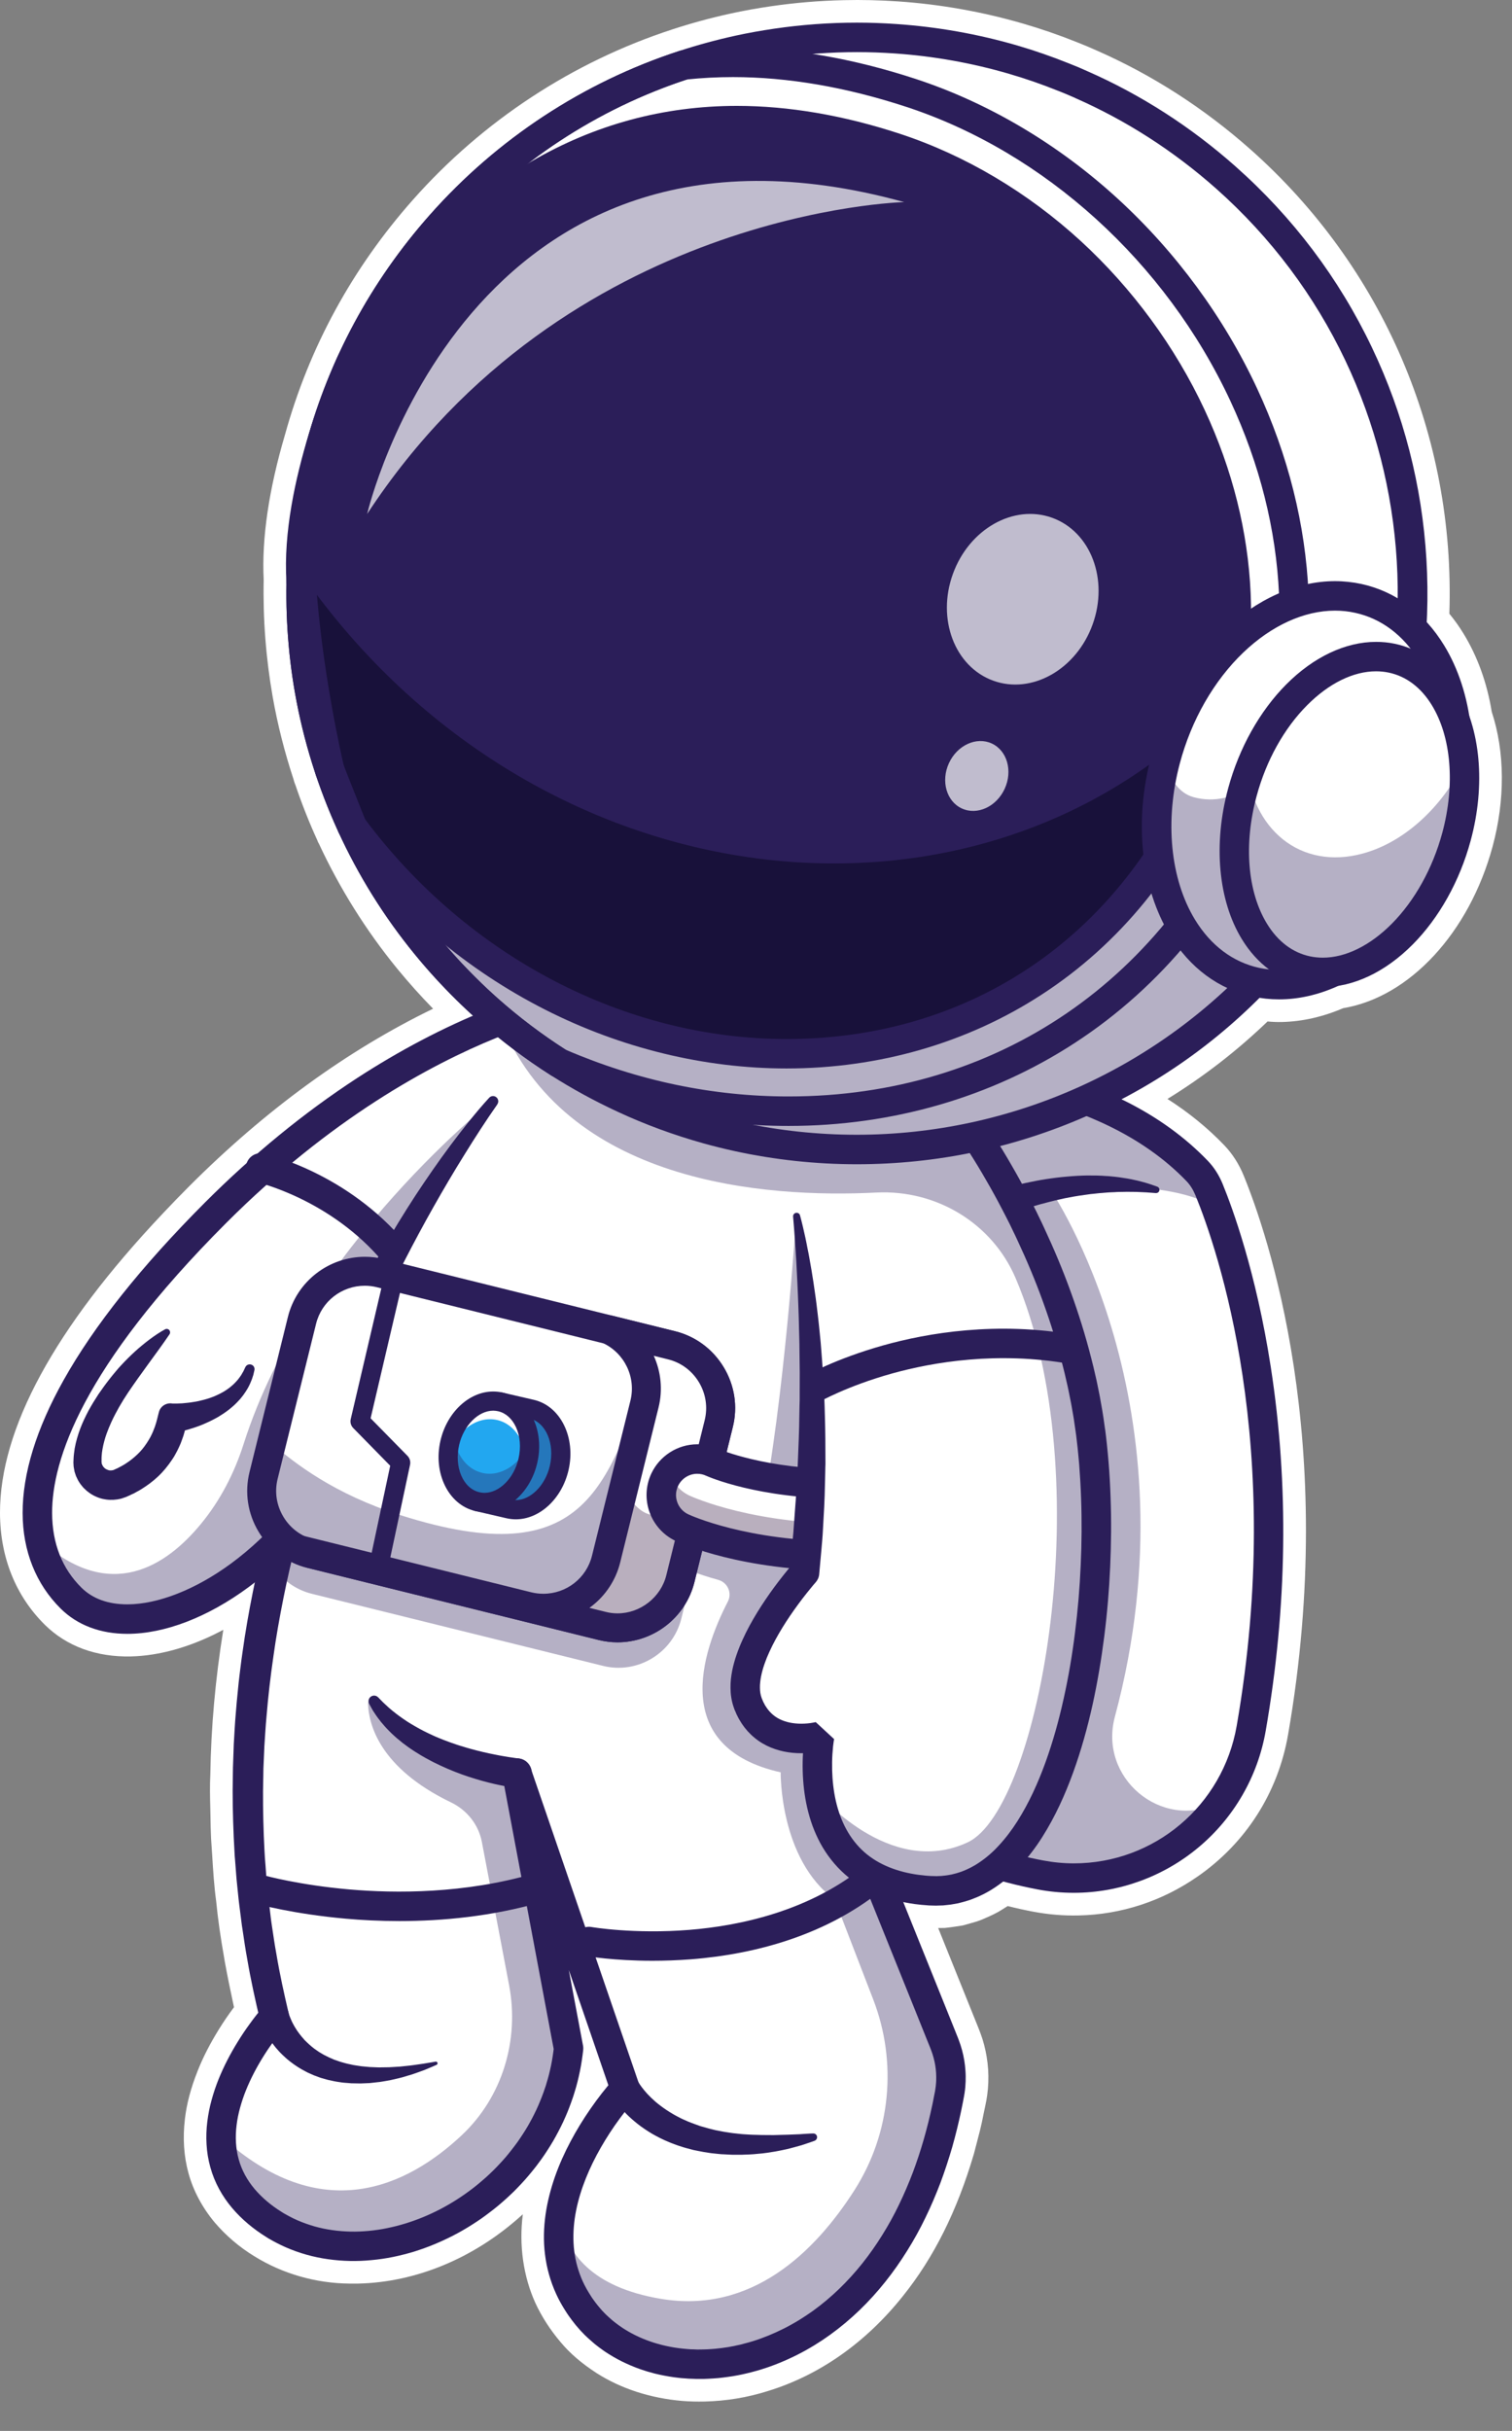 <svg width="28" height="45" viewBox="0 0 28 45" fill="none" xmlns="http://www.w3.org/2000/svg">
<rect x="0" y="0" width="28" height="45" fill="#808080" stroke="none"/>
<path d="M13.047 44.456C12.91 44.459 12.771 44.456 12.635 44.445C12.047 44.395 11.5 44.218 11.05 43.931C10.769 43.749 10.552 43.562 10.382 43.357C10.191 43.132 10.034 42.889 9.917 42.638C9.691 42.143 9.608 41.56 9.682 40.989C9.671 40.999 9.661 41.009 9.65 41.018C8.778 41.803 7.706 42.249 6.631 42.273C6.579 42.274 6.526 42.274 6.474 42.273C5.844 42.267 5.232 42.091 4.707 41.765C4.431 41.596 4.186 41.387 3.979 41.145C3.749 40.871 3.58 40.556 3.491 40.231C3.404 39.916 3.382 39.578 3.424 39.227C3.456 38.947 3.533 38.655 3.66 38.336C3.759 38.085 3.888 37.834 4.053 37.567C4.147 37.416 4.238 37.283 4.333 37.157C4.264 36.838 4.209 36.567 4.163 36.314C4.159 36.292 4.155 36.27 4.152 36.248C4.083 35.858 4.034 35.513 4.003 35.194C3.964 34.909 3.947 34.626 3.93 34.352C3.923 34.247 3.916 34.142 3.909 34.037C3.902 33.899 3.9 33.771 3.898 33.643C3.897 33.578 3.896 33.511 3.894 33.446C3.889 33.269 3.885 33.059 3.895 32.846C3.908 31.979 3.988 31.081 4.135 30.171C3.695 30.405 3.251 30.561 2.822 30.627C2.689 30.648 2.555 30.66 2.426 30.663C1.784 30.678 1.233 30.475 0.831 30.078C0.29 29.543 0.003 28.829 1.81366e-05 28.012C-0.005 26.453 1.008 24.588 3.01 22.469L3.025 22.453C3.178 22.291 3.335 22.128 3.5 21.963C4.915 20.546 6.433 19.442 8.02 18.673C7.79 18.438 7.567 18.189 7.356 17.932C6.778 17.225 6.289 16.444 5.902 15.61L5.892 15.595L5.874 15.55C5.728 15.231 5.589 14.881 5.468 14.524L5.463 14.513C5.452 14.484 5.443 14.456 5.436 14.427C5.27 13.924 5.14 13.411 5.05 12.902C4.924 12.185 4.868 11.455 4.883 10.732C4.845 9.967 4.978 9.062 5.279 8.042C5.726 6.429 6.524 4.965 7.649 3.696C8.943 2.236 10.603 1.147 12.448 0.545C12.795 0.431 13.162 0.331 13.537 0.249C13.778 0.197 14.027 0.152 14.276 0.116C14.721 0.051 15.174 0.013 15.624 0.003C15.959 -0.005 16.297 0.003 16.63 0.026C17.42 0.08 18.205 0.22 18.963 0.442C19.291 0.538 19.622 0.652 19.945 0.782C20.064 0.829 20.188 0.88 20.309 0.935C21.338 1.387 22.297 2.004 23.157 2.766C25.615 4.946 26.951 8.07 26.84 11.361C26.936 11.478 27.025 11.602 27.104 11.732C27.363 12.157 27.538 12.643 27.625 13.177C27.869 13.919 27.875 14.804 27.64 15.673C27.208 17.266 26.102 18.459 24.873 18.663C24.498 18.824 24.117 18.91 23.742 18.919C23.656 18.921 23.567 18.918 23.473 18.909C22.906 19.454 22.285 19.934 21.62 20.343C22.014 20.595 22.366 20.882 22.672 21.201C22.822 21.358 22.943 21.546 23.031 21.761C23.463 22.816 24.799 26.679 23.853 32.112C23.666 33.188 23.069 34.122 22.171 34.742C21.52 35.193 20.762 35.441 19.979 35.458C19.697 35.465 19.412 35.441 19.132 35.388C18.979 35.359 18.824 35.325 18.661 35.284C18.625 35.307 18.591 35.329 18.556 35.35C18.443 35.423 18.328 35.472 18.226 35.516L18.158 35.545C18.107 35.565 18.054 35.58 18.001 35.595L17.831 35.643L17.66 35.669C17.61 35.676 17.56 35.683 17.51 35.688L17.491 35.69L17.374 35.691L18.095 37.481C18.136 37.583 18.188 37.71 18.224 37.851C18.262 37.994 18.288 38.151 18.299 38.311C18.309 38.47 18.303 38.63 18.281 38.787C18.272 38.856 18.26 38.914 18.248 38.971L18.208 39.163C18.176 39.338 18.129 39.514 18.084 39.685C18.069 39.741 18.036 39.869 18.036 39.869C17.724 40.928 17.294 41.79 16.721 42.503C16.038 43.362 15.173 43.971 14.219 44.262C13.845 44.381 13.448 44.447 13.047 44.456Z" fill="white"/>
<path d="M23.17 31.994C23.082 32.502 22.882 32.966 22.601 33.36C21.87 34.388 20.584 34.959 19.262 34.707C18.627 34.587 17.919 34.373 17.148 34.017L17.599 19.847C17.599 19.847 20.451 19.882 22.172 21.68C22.267 21.778 22.338 21.897 22.39 22.024C22.426 22.114 22.473 22.234 22.527 22.381C22.528 22.383 22.528 22.383 22.528 22.383C23.003 23.693 24.002 27.219 23.17 31.994Z" fill="white"/>
<g opacity="0.35">
<path d="M22.601 33.36C21.87 34.388 20.584 34.959 19.262 34.707C18.627 34.587 17.919 34.373 17.148 34.017L17.599 19.846C17.599 19.846 20.451 19.882 22.172 21.68C22.267 21.778 22.338 21.896 22.39 22.024C22.426 22.114 22.473 22.234 22.527 22.381C22.495 22.351 21.868 21.787 19.455 22.026C19.455 22.026 22.195 26.015 20.646 31.779C20.342 32.909 21.499 33.886 22.555 33.382C22.57 33.375 22.586 33.368 22.601 33.36Z" fill="#2B1E59"/>
</g>
<path d="M17.376 22.476C17.376 22.476 17.38 22.474 17.387 22.47C17.395 22.466 17.406 22.46 17.421 22.452C17.45 22.437 17.491 22.416 17.543 22.391C17.595 22.366 17.659 22.337 17.732 22.305C17.806 22.273 17.889 22.239 17.981 22.203C18.072 22.168 18.173 22.133 18.279 22.096C18.386 22.061 18.498 22.025 18.617 21.993C18.735 21.959 18.858 21.929 18.983 21.901C19.109 21.874 19.238 21.848 19.367 21.828L19.464 21.814C19.496 21.809 19.529 21.805 19.561 21.801C19.593 21.798 19.626 21.793 19.658 21.79C19.69 21.787 19.723 21.784 19.755 21.781C19.883 21.769 20.01 21.762 20.133 21.76C20.256 21.759 20.374 21.761 20.486 21.77C20.5 21.77 20.514 21.771 20.528 21.772C20.542 21.773 20.556 21.775 20.569 21.776C20.596 21.779 20.623 21.782 20.65 21.784C20.702 21.789 20.753 21.797 20.801 21.805C20.898 21.817 20.986 21.839 21.064 21.855C21.103 21.864 21.138 21.875 21.172 21.883C21.205 21.893 21.235 21.9 21.262 21.909C21.371 21.945 21.431 21.967 21.431 21.967C21.463 21.979 21.479 22.014 21.467 22.046C21.458 22.072 21.433 22.087 21.407 22.086L21.403 22.086C21.403 22.086 21.34 22.082 21.232 22.073C21.177 22.071 21.111 22.068 21.036 22.064C20.96 22.064 20.875 22.061 20.783 22.064C20.76 22.064 20.736 22.065 20.712 22.065C20.689 22.065 20.664 22.068 20.639 22.069C20.614 22.07 20.589 22.071 20.564 22.072C20.551 22.073 20.538 22.073 20.525 22.074C20.512 22.075 20.499 22.076 20.486 22.077C20.46 22.079 20.433 22.082 20.406 22.084C20.379 22.086 20.352 22.087 20.324 22.091C20.297 22.094 20.269 22.097 20.241 22.1C20.213 22.102 20.185 22.105 20.156 22.11C20.043 22.125 19.925 22.142 19.807 22.165C19.777 22.171 19.748 22.176 19.718 22.182C19.688 22.188 19.659 22.195 19.629 22.202C19.599 22.208 19.57 22.215 19.54 22.222L19.451 22.244C19.332 22.273 19.214 22.307 19.099 22.341C18.984 22.378 18.871 22.414 18.763 22.453C18.736 22.463 18.709 22.473 18.683 22.482C18.656 22.492 18.63 22.502 18.605 22.512C18.553 22.531 18.503 22.552 18.454 22.571C18.356 22.611 18.265 22.65 18.181 22.687C18.097 22.724 18.022 22.76 17.955 22.792C17.888 22.824 17.83 22.853 17.784 22.877C17.737 22.901 17.701 22.92 17.677 22.933C17.654 22.946 17.642 22.953 17.642 22.953L17.638 22.955C17.506 23.028 17.34 22.98 17.267 22.849C17.194 22.717 17.242 22.551 17.373 22.478C17.374 22.477 17.375 22.476 17.376 22.476Z" fill="#2B1E59"/>
<path d="M19.885 35.039C19.66 35.039 19.433 35.018 19.21 34.975C18.493 34.839 17.761 34.6 17.035 34.265C16.935 34.219 16.873 34.118 16.876 34.008L17.328 19.838C17.332 19.69 17.456 19.572 17.604 19.574C17.634 19.574 18.359 19.586 19.307 19.825C19.865 19.965 20.385 20.156 20.854 20.391C21.445 20.688 21.954 21.058 22.369 21.491C22.483 21.61 22.575 21.754 22.643 21.921C22.82 22.353 23.262 23.55 23.533 25.306C23.87 27.484 23.838 29.749 23.439 32.04C23.293 32.884 22.85 33.651 22.193 34.199C21.544 34.741 20.724 35.039 19.885 35.039ZM17.427 33.843C18.059 34.121 18.693 34.322 19.312 34.439C19.502 34.475 19.694 34.494 19.885 34.494C21.376 34.494 22.645 33.423 22.902 31.947C23.804 26.767 22.545 23.121 22.138 22.127C22.096 22.025 22.041 21.937 21.975 21.868C21.134 20.99 19.995 20.562 19.187 20.357C18.629 20.216 18.147 20.158 17.864 20.135L17.427 33.843Z" fill="#2B1E59"/>
<path d="M11.357 18.328L9.408 21.66L6.343 26.903C4.992 29.485 2.379 30.635 1.317 29.585C1.042 29.313 0.834 28.958 0.742 28.514C0.483 27.25 1.178 25.269 3.991 22.453C7.827 18.61 11.357 18.328 11.357 18.328Z" fill="white"/>
<g opacity="0.35">
<path d="M9.408 21.66L6.343 26.903C4.992 29.485 2.379 30.635 1.317 29.585C1.042 29.313 0.834 28.958 0.742 28.514C2.045 29.688 3.088 28.98 3.721 28.21C4.079 27.776 4.34 27.269 4.511 26.732C5.687 23.043 9.196 20.315 9.196 20.315C9.196 20.315 9.283 20.872 9.408 21.66Z" fill="#2B1E59"/>
</g>
<path d="M3.139 24.7C3.077 24.793 3.011 24.884 2.946 24.975L2.751 25.243L2.56 25.508C2.497 25.597 2.435 25.685 2.375 25.774C2.315 25.863 2.259 25.954 2.206 26.046C2.154 26.138 2.105 26.231 2.062 26.325C2.051 26.349 2.041 26.372 2.031 26.396L2.016 26.431L2.002 26.467C1.993 26.49 1.983 26.514 1.975 26.537L1.951 26.608C1.922 26.703 1.9 26.798 1.888 26.89C1.884 26.936 1.879 26.982 1.881 27.026L1.88 27.059V27.061V27.062C1.881 27.077 1.88 27.042 1.88 27.046L1.88 27.052L1.881 27.062L1.883 27.083L1.884 27.093L1.885 27.098C1.885 27.1 1.885 27.102 1.885 27.102C1.886 27.102 1.887 27.103 1.888 27.103C1.888 27.103 1.889 27.104 1.889 27.104C1.889 27.104 1.889 27.105 1.889 27.105L1.89 27.108C1.893 27.113 1.895 27.118 1.896 27.123C1.899 27.128 1.902 27.132 1.904 27.137C1.905 27.142 1.91 27.145 1.913 27.15C1.915 27.152 1.916 27.154 1.917 27.157C1.919 27.159 1.921 27.16 1.923 27.162C1.925 27.164 1.927 27.166 1.929 27.168L1.931 27.172C1.932 27.172 1.933 27.173 1.935 27.174C1.939 27.177 1.943 27.181 1.947 27.185C1.952 27.188 1.957 27.191 1.961 27.194C1.963 27.196 1.966 27.198 1.968 27.198C1.971 27.2 1.973 27.201 1.976 27.202C1.996 27.211 2.017 27.219 2.037 27.22C2.058 27.221 2.077 27.219 2.097 27.214C2.101 27.212 2.106 27.209 2.111 27.208L2.115 27.207L2.116 27.206L2.116 27.206C2.121 27.204 2.11 27.209 2.112 27.208L2.116 27.206L2.135 27.197L2.173 27.18C2.18 27.177 2.185 27.174 2.19 27.172L2.204 27.164L2.233 27.149C2.243 27.144 2.253 27.138 2.264 27.132L2.294 27.115L2.324 27.096C2.403 27.046 2.476 26.988 2.542 26.925C2.609 26.863 2.666 26.792 2.716 26.716C2.742 26.679 2.764 26.639 2.787 26.599C2.797 26.579 2.806 26.558 2.817 26.537C2.821 26.527 2.827 26.517 2.831 26.506L2.844 26.473C2.881 26.388 2.904 26.296 2.927 26.202L2.942 26.143C2.968 26.035 3.073 25.966 3.181 25.98C3.183 25.981 3.193 25.981 3.199 25.982L3.223 25.982C3.239 25.982 3.256 25.982 3.272 25.982C3.306 25.981 3.339 25.98 3.373 25.978C3.407 25.975 3.441 25.972 3.475 25.968L3.526 25.962L3.576 25.954L3.627 25.946L3.677 25.936C3.71 25.928 3.743 25.921 3.776 25.912C3.792 25.907 3.809 25.903 3.825 25.898C3.841 25.893 3.857 25.888 3.873 25.883C3.889 25.877 3.905 25.872 3.921 25.866L3.968 25.848C3.998 25.834 4.03 25.822 4.059 25.806C4.089 25.792 4.118 25.775 4.147 25.759L4.189 25.732C4.203 25.723 4.216 25.713 4.23 25.703L4.25 25.689L4.269 25.673C4.281 25.662 4.295 25.652 4.307 25.641L4.343 25.607C4.355 25.595 4.366 25.583 4.377 25.571C4.389 25.559 4.399 25.546 4.41 25.533L4.425 25.513C4.431 25.506 4.436 25.5 4.44 25.493L4.469 25.451C4.478 25.437 4.486 25.422 4.494 25.407L4.507 25.385C4.511 25.377 4.515 25.369 4.518 25.362L4.54 25.315L4.544 25.307C4.565 25.263 4.618 25.244 4.663 25.265C4.702 25.283 4.721 25.326 4.711 25.366L4.697 25.426C4.695 25.436 4.693 25.446 4.69 25.456L4.68 25.485C4.674 25.505 4.668 25.525 4.66 25.544L4.636 25.602C4.632 25.612 4.628 25.621 4.623 25.631L4.609 25.659C4.599 25.678 4.59 25.697 4.579 25.714C4.568 25.732 4.557 25.75 4.545 25.768L4.509 25.82C4.497 25.838 4.483 25.853 4.47 25.87L4.45 25.895L4.429 25.918C4.414 25.934 4.4 25.95 4.385 25.965L4.34 26.009C4.308 26.037 4.277 26.065 4.244 26.091C4.211 26.117 4.176 26.141 4.142 26.165L4.089 26.199C4.071 26.21 4.053 26.221 4.036 26.232C4.018 26.242 3.999 26.252 3.981 26.262C3.963 26.272 3.944 26.282 3.926 26.291C3.889 26.31 3.851 26.327 3.813 26.344L3.756 26.369L3.699 26.392L3.64 26.413L3.582 26.433C3.542 26.446 3.503 26.458 3.463 26.469C3.423 26.48 3.382 26.49 3.341 26.5C3.321 26.505 3.3 26.509 3.279 26.513L3.246 26.519C3.234 26.521 3.226 26.523 3.209 26.525H3.209L3.463 26.302L3.444 26.396L3.434 26.443C3.431 26.459 3.426 26.474 3.422 26.49L3.395 26.583C3.385 26.614 3.373 26.645 3.362 26.675L3.345 26.721C3.338 26.736 3.331 26.751 3.325 26.766C3.311 26.796 3.298 26.826 3.283 26.855L3.236 26.942L3.223 26.964L3.21 26.985L3.183 27.026C3.109 27.136 3.025 27.24 2.928 27.331C2.832 27.422 2.726 27.5 2.616 27.568C2.602 27.576 2.588 27.585 2.574 27.593L2.531 27.616C2.517 27.624 2.503 27.632 2.489 27.64L2.442 27.662L2.419 27.673C2.412 27.677 2.404 27.681 2.398 27.683L2.359 27.7L2.34 27.709L2.335 27.711C2.336 27.71 2.325 27.715 2.329 27.713L2.326 27.714L2.322 27.716L2.306 27.721C2.285 27.729 2.263 27.736 2.241 27.743C2.152 27.765 2.059 27.771 1.968 27.759C1.946 27.756 1.924 27.752 1.901 27.747C1.879 27.742 1.858 27.735 1.836 27.728C1.815 27.722 1.794 27.712 1.774 27.703L1.743 27.689C1.733 27.684 1.724 27.678 1.714 27.673L1.685 27.656C1.675 27.65 1.666 27.644 1.657 27.637C1.639 27.624 1.621 27.61 1.604 27.596C1.587 27.581 1.571 27.566 1.555 27.55C1.551 27.546 1.547 27.542 1.543 27.538L1.532 27.525L1.511 27.499C1.504 27.491 1.497 27.482 1.49 27.473L1.471 27.445C1.459 27.425 1.446 27.407 1.437 27.386C1.427 27.366 1.417 27.346 1.408 27.325C1.4 27.303 1.393 27.282 1.386 27.26L1.381 27.244L1.377 27.224C1.374 27.211 1.372 27.197 1.37 27.184C1.367 27.171 1.365 27.157 1.363 27.144C1.363 27.14 1.363 27.139 1.363 27.137L1.363 27.132L1.362 27.122L1.361 27.101L1.36 27.09L1.36 27.085C1.36 27.088 1.359 27.052 1.359 27.067V27.065L1.36 27.062L1.362 27.011C1.364 26.943 1.374 26.878 1.383 26.813C1.406 26.684 1.443 26.563 1.486 26.446C1.53 26.33 1.583 26.22 1.639 26.114C1.697 26.008 1.759 25.907 1.824 25.808C1.891 25.711 1.959 25.616 2.031 25.525C2.067 25.479 2.103 25.434 2.141 25.39L2.197 25.324L2.256 25.26C2.334 25.176 2.416 25.095 2.501 25.017C2.586 24.94 2.675 24.867 2.766 24.798C2.789 24.78 2.813 24.764 2.836 24.747C2.86 24.731 2.883 24.714 2.907 24.698C2.955 24.666 3.005 24.636 3.056 24.608C3.087 24.591 3.126 24.602 3.142 24.633C3.154 24.654 3.152 24.68 3.14 24.699L3.139 24.7Z" fill="#2B1E59"/>
<path d="M7.309 23.467C7.231 23.467 7.154 23.434 7.1 23.369C6.132 22.206 4.779 21.89 4.766 21.886C4.619 21.853 4.527 21.707 4.56 21.561C4.593 21.414 4.738 21.321 4.885 21.354C4.947 21.368 6.428 21.709 7.519 23.02C7.615 23.136 7.6 23.308 7.484 23.404C7.433 23.446 7.371 23.467 7.309 23.467Z" fill="#2B1E59"/>
<path d="M2.358 30.245H2.358C1.859 30.245 1.433 30.084 1.125 29.779C0.666 29.325 0.421 28.713 0.419 28.011C0.417 27.279 0.672 26.451 1.178 25.548C1.742 24.541 2.623 23.435 3.797 22.259C4.686 21.37 5.633 20.595 6.611 19.958C7.397 19.447 8.204 19.023 9.011 18.697C10.396 18.137 11.299 18.06 11.336 18.056C11.438 18.049 11.535 18.097 11.589 18.183C11.643 18.27 11.645 18.378 11.593 18.466L6.581 27.036C6.084 27.984 5.399 28.796 4.599 29.384C3.845 29.939 3.049 30.245 2.358 30.245ZM10.828 18.694C10.444 18.778 9.878 18.932 9.19 19.213C7.976 19.706 6.123 20.703 4.183 22.645C1.518 25.314 0.962 27.035 0.965 28.009C0.967 28.571 1.15 29.036 1.509 29.391C1.716 29.595 2.001 29.699 2.358 29.699H2.358C2.925 29.699 3.624 29.424 4.276 28.945C5.011 28.404 5.641 27.655 6.1 26.777C6.102 26.773 6.104 26.77 6.106 26.766L10.828 18.694Z" fill="#2B1E59"/>
<path d="M17.488 37.827C17.606 38.121 17.643 38.444 17.584 38.758C16.628 43.998 12.353 44.659 10.878 42.875C10.392 42.287 10.288 41.643 10.373 41.04C10.55 39.76 11.576 38.663 11.576 38.663L9.572 32.823L10.53 37.921C10.224 40.778 6.884 42.489 4.926 41.082C4.298 40.631 4.089 40.083 4.095 39.547C4.107 38.413 5.08 37.33 5.08 37.33C4.347 34.32 4.513 31.48 5.075 29.018C5.489 27.205 6.116 25.596 6.755 24.273C7.927 21.848 9.135 20.384 9.135 20.384L10.6 18.706L17.286 20.201L17.656 22.991C17.786 25.014 17.536 26.719 17.151 28.086C17.127 28.169 17.103 28.253 17.079 28.333C16.952 28.754 16.812 29.14 16.669 29.492C15.973 31.2 15.177 32.09 15.177 32.09L17.488 37.827Z" fill="white"/>
<g opacity="0.35">
<path d="M17.488 37.827L15.177 32.09C15.177 32.09 15.972 31.199 16.668 29.492C16.668 29.492 16.669 29.492 16.669 29.492C16.707 29.399 16.744 29.304 16.781 29.207C16.784 29.199 16.787 29.19 16.79 29.182C16.834 29.067 16.876 28.949 16.918 28.828C16.928 28.799 16.938 28.769 16.948 28.74C16.993 28.608 17.037 28.473 17.079 28.333C17.104 28.253 17.127 28.169 17.152 28.086C17.097 28.094 17.044 28.102 16.99 28.11C15.749 24.978 14.747 22.493 14.747 22.493C14.747 22.493 14.527 25.947 14.094 28.065C13.533 27.953 13.221 27.817 13.208 27.811C13.19 27.802 13.172 27.799 13.154 27.791L13.326 27.093C13.465 26.533 13.181 25.963 12.68 25.724C12.608 25.69 12.533 25.664 12.453 25.643L7.059 24.307C6.958 24.283 6.855 24.272 6.755 24.272C6.225 24.28 5.743 24.643 5.61 25.182L5.046 27.456L4.898 28.053C4.812 28.397 4.887 28.745 5.075 29.018C5.234 29.251 5.477 29.429 5.772 29.503L11.167 30.838C11.806 30.997 12.457 30.603 12.617 29.964L12.831 29.094C12.941 29.136 13.099 29.19 13.302 29.246C13.473 29.294 13.561 29.486 13.48 29.645C12.989 30.596 12.407 32.349 14.457 32.809C14.457 32.809 14.431 34.416 15.458 35.165L16.17 37.011C16.62 38.176 16.497 39.488 15.825 40.541C15.095 41.684 13.92 42.84 12.232 42.554C10.96 42.338 10.485 41.712 10.374 41.039C10.288 41.642 10.393 42.286 10.878 42.875C12.353 44.659 16.629 43.997 17.585 38.757C17.643 38.444 17.606 38.121 17.488 37.827Z" fill="#2B1E59"/>
</g>
<g opacity="0.35">
<path d="M10.53 37.921C10.224 40.778 6.884 42.489 4.926 41.082C4.298 40.631 4.089 40.083 4.095 39.547C5.955 41.244 7.547 40.468 8.55 39.527C9.303 38.821 9.621 37.764 9.428 36.75L8.924 34.1C8.863 33.776 8.647 33.507 8.35 33.364C7.021 32.724 6.828 31.911 6.816 31.543C6.813 31.473 6.901 31.437 6.948 31.489C8.03 32.707 9.572 32.823 9.572 32.823L10.53 37.921Z" fill="#2B1E59"/>
</g>
<path d="M5.342 37.255C5.342 37.255 5.342 37.257 5.343 37.261C5.344 37.261 5.344 37.262 5.344 37.262C5.344 37.263 5.344 37.263 5.344 37.265C5.345 37.268 5.346 37.272 5.348 37.276C5.353 37.293 5.362 37.321 5.377 37.356C5.391 37.391 5.41 37.435 5.437 37.483C5.443 37.495 5.451 37.507 5.458 37.52C5.466 37.533 5.473 37.546 5.482 37.559C5.49 37.572 5.499 37.585 5.508 37.599C5.518 37.612 5.528 37.626 5.538 37.64C5.547 37.654 5.559 37.667 5.57 37.681C5.581 37.695 5.592 37.71 5.605 37.723C5.617 37.737 5.63 37.751 5.642 37.766C5.656 37.779 5.67 37.793 5.684 37.807C5.742 37.862 5.805 37.918 5.88 37.966C5.889 37.972 5.898 37.978 5.907 37.985C5.917 37.99 5.926 37.996 5.936 38.002C5.956 38.013 5.975 38.025 5.995 38.037C6.016 38.047 6.036 38.058 6.057 38.068C6.067 38.074 6.078 38.079 6.089 38.084L6.121 38.098C6.143 38.108 6.165 38.117 6.187 38.127C6.21 38.135 6.233 38.143 6.256 38.151C6.302 38.169 6.351 38.18 6.398 38.194C6.422 38.201 6.447 38.206 6.471 38.211C6.496 38.216 6.52 38.222 6.545 38.227C6.595 38.236 6.645 38.242 6.694 38.25C6.745 38.255 6.795 38.259 6.844 38.264C6.894 38.267 6.943 38.268 6.992 38.27C7.004 38.27 7.016 38.271 7.028 38.271C7.041 38.271 7.053 38.27 7.065 38.27C7.089 38.27 7.113 38.27 7.136 38.269C7.16 38.269 7.184 38.268 7.207 38.268C7.23 38.267 7.253 38.265 7.276 38.264C7.321 38.261 7.365 38.259 7.408 38.256C7.451 38.251 7.492 38.247 7.532 38.243C7.612 38.236 7.685 38.224 7.75 38.215C7.782 38.211 7.813 38.207 7.841 38.202C7.869 38.197 7.895 38.193 7.918 38.189C7.965 38.181 8.002 38.175 8.027 38.171C8.052 38.167 8.066 38.164 8.066 38.164L8.067 38.164C8.084 38.162 8.1 38.173 8.103 38.19C8.105 38.204 8.097 38.218 8.084 38.224C8.084 38.224 8.072 38.229 8.048 38.239C8.025 38.25 7.99 38.265 7.945 38.283C7.923 38.293 7.899 38.303 7.872 38.314C7.845 38.325 7.815 38.335 7.783 38.347C7.752 38.358 7.718 38.37 7.682 38.383C7.647 38.396 7.609 38.408 7.568 38.419C7.528 38.431 7.487 38.443 7.444 38.456C7.4 38.468 7.354 38.478 7.308 38.489C7.284 38.494 7.26 38.5 7.236 38.505C7.212 38.51 7.187 38.514 7.162 38.519C7.137 38.523 7.112 38.527 7.086 38.532C7.073 38.534 7.06 38.536 7.047 38.538C7.034 38.541 7.021 38.542 7.008 38.543C6.955 38.549 6.901 38.556 6.847 38.561C6.791 38.563 6.735 38.566 6.679 38.568C6.622 38.567 6.565 38.567 6.507 38.565C6.478 38.563 6.449 38.561 6.42 38.558C6.391 38.556 6.361 38.554 6.332 38.55C6.274 38.541 6.215 38.534 6.157 38.52C6.128 38.514 6.099 38.508 6.07 38.501C6.042 38.493 6.013 38.485 5.985 38.477C5.971 38.473 5.956 38.469 5.942 38.465C5.928 38.46 5.914 38.455 5.9 38.45C5.873 38.44 5.845 38.429 5.817 38.419C5.79 38.408 5.764 38.396 5.737 38.384C5.724 38.378 5.71 38.372 5.697 38.366C5.685 38.359 5.672 38.352 5.659 38.346C5.556 38.294 5.462 38.231 5.377 38.166C5.356 38.149 5.336 38.132 5.315 38.116C5.296 38.098 5.277 38.081 5.258 38.064C5.239 38.048 5.222 38.029 5.204 38.012C5.187 37.995 5.17 37.978 5.155 37.96C5.139 37.942 5.124 37.925 5.109 37.908C5.095 37.89 5.081 37.873 5.068 37.856C5.054 37.839 5.042 37.822 5.03 37.806C5.018 37.789 5.006 37.773 4.996 37.757C4.952 37.693 4.919 37.633 4.892 37.583C4.867 37.533 4.849 37.49 4.837 37.46C4.834 37.452 4.831 37.445 4.829 37.439C4.827 37.435 4.826 37.432 4.825 37.429C4.824 37.426 4.823 37.423 4.822 37.42C4.819 37.411 4.818 37.407 4.818 37.407C4.77 37.264 4.847 37.109 4.99 37.062C5.133 37.014 5.288 37.091 5.336 37.234C5.338 37.241 5.34 37.247 5.341 37.254L5.342 37.255Z" fill="#2B1E59"/>
<path d="M11.817 38.535C11.816 38.535 11.82 38.541 11.82 38.541C11.822 38.544 11.825 38.549 11.829 38.556C11.84 38.573 11.857 38.6 11.883 38.635C11.909 38.67 11.943 38.711 11.985 38.758C12.027 38.804 12.079 38.854 12.138 38.906C12.198 38.957 12.267 39.009 12.343 39.06C12.382 39.085 12.421 39.111 12.464 39.135C12.485 39.146 12.505 39.16 12.528 39.171C12.55 39.183 12.572 39.194 12.595 39.206C12.617 39.218 12.641 39.228 12.665 39.239C12.689 39.249 12.712 39.261 12.737 39.271C12.786 39.29 12.835 39.311 12.887 39.328C12.913 39.337 12.938 39.346 12.964 39.356C12.991 39.363 13.017 39.371 13.044 39.379C13.097 39.396 13.151 39.408 13.206 39.422C13.219 39.425 13.233 39.428 13.246 39.432L13.288 39.44C13.316 39.445 13.343 39.451 13.371 39.456C13.398 39.462 13.426 39.466 13.454 39.47C13.482 39.475 13.51 39.479 13.537 39.483C13.565 39.488 13.593 39.49 13.62 39.493C13.648 39.496 13.676 39.499 13.703 39.502C13.717 39.503 13.731 39.505 13.744 39.506C13.758 39.507 13.772 39.508 13.786 39.509C13.813 39.51 13.84 39.512 13.867 39.514C13.894 39.515 13.921 39.518 13.947 39.518C13.974 39.519 14 39.52 14.026 39.52C14.079 39.522 14.13 39.524 14.18 39.523C14.23 39.523 14.278 39.523 14.326 39.524C14.373 39.523 14.419 39.521 14.463 39.52C14.551 39.519 14.632 39.515 14.704 39.512C14.74 39.51 14.774 39.509 14.806 39.508C14.837 39.505 14.866 39.503 14.892 39.502C14.944 39.499 14.985 39.496 15.013 39.495C15.041 39.495 15.056 39.494 15.056 39.494L15.059 39.494C15.098 39.492 15.13 39.522 15.131 39.561C15.132 39.592 15.113 39.618 15.086 39.629C15.086 39.629 15.071 39.634 15.044 39.644C15.017 39.654 14.977 39.667 14.927 39.684C14.901 39.693 14.873 39.702 14.842 39.712C14.811 39.721 14.777 39.731 14.741 39.74C14.705 39.75 14.667 39.76 14.626 39.771C14.606 39.777 14.585 39.781 14.563 39.786C14.541 39.791 14.519 39.795 14.497 39.8C14.451 39.809 14.404 39.82 14.355 39.828C14.305 39.836 14.254 39.844 14.201 39.852C14.149 39.861 14.094 39.865 14.038 39.87C13.982 39.876 13.925 39.881 13.866 39.883C13.837 39.884 13.807 39.885 13.778 39.886C13.763 39.887 13.748 39.888 13.733 39.888C13.718 39.888 13.703 39.888 13.688 39.888C13.657 39.888 13.627 39.888 13.596 39.888C13.565 39.887 13.534 39.888 13.503 39.885C13.472 39.884 13.441 39.882 13.41 39.88C13.378 39.879 13.347 39.878 13.316 39.874C13.284 39.871 13.252 39.867 13.221 39.864L13.173 39.859C13.157 39.857 13.142 39.854 13.126 39.852C13.063 39.842 12.999 39.833 12.937 39.819C12.905 39.812 12.874 39.806 12.842 39.8C12.812 39.791 12.78 39.783 12.749 39.775C12.688 39.761 12.627 39.74 12.567 39.721C12.537 39.712 12.508 39.699 12.479 39.689C12.45 39.678 12.42 39.668 12.392 39.655C12.278 39.609 12.171 39.554 12.072 39.497C11.974 39.438 11.883 39.377 11.804 39.314C11.725 39.251 11.655 39.189 11.596 39.129C11.538 39.069 11.49 39.014 11.452 38.965C11.414 38.916 11.386 38.875 11.366 38.844C11.357 38.828 11.35 38.817 11.343 38.804C11.338 38.795 11.335 38.791 11.335 38.791C11.264 38.657 11.315 38.492 11.448 38.422C11.581 38.352 11.746 38.402 11.817 38.535Z" fill="#2B1E59"/>
<path d="M7.398 35.562C7.029 35.562 6.693 35.544 6.404 35.518C5.427 35.431 4.779 35.251 4.752 35.243C4.607 35.203 4.522 35.052 4.563 34.907C4.604 34.762 4.754 34.678 4.899 34.718C4.912 34.722 5.54 34.895 6.466 34.976C7.317 35.05 8.604 35.059 9.893 34.681C10.037 34.639 10.189 34.721 10.232 34.866C10.274 35.01 10.191 35.162 10.047 35.205C9.111 35.479 8.181 35.562 7.398 35.562Z" fill="#2B1E59"/>
<path d="M12.082 36.297C11.368 36.297 10.885 36.214 10.859 36.21C10.71 36.184 10.611 36.042 10.637 35.894C10.663 35.746 10.804 35.647 10.953 35.672C10.96 35.674 11.743 35.807 12.765 35.725C13.693 35.65 15.018 35.378 16.058 34.504C16.173 34.407 16.345 34.422 16.442 34.537C16.539 34.653 16.524 34.825 16.409 34.922C15.897 35.352 15.285 35.687 14.589 35.918C14.039 36.101 13.434 36.22 12.793 36.27C12.539 36.289 12.3 36.297 12.082 36.297Z" fill="#2B1E59"/>
<path d="M9.541 33.093C9.541 33.093 9.527 33.092 9.502 33.088C9.477 33.085 9.442 33.08 9.399 33.073C9.355 33.065 9.303 33.056 9.243 33.043C9.183 33.031 9.116 33.015 9.044 32.997C8.971 32.978 8.893 32.957 8.811 32.932C8.729 32.908 8.643 32.879 8.555 32.848C8.467 32.816 8.377 32.781 8.287 32.742C8.196 32.703 8.105 32.66 8.015 32.615C7.971 32.592 7.927 32.568 7.883 32.544C7.861 32.532 7.839 32.519 7.818 32.507C7.796 32.494 7.774 32.482 7.754 32.468C7.711 32.442 7.669 32.417 7.629 32.389C7.609 32.375 7.589 32.361 7.569 32.348C7.549 32.334 7.53 32.319 7.511 32.305C7.492 32.291 7.473 32.277 7.454 32.263C7.436 32.249 7.418 32.234 7.401 32.219C7.383 32.205 7.365 32.19 7.348 32.176C7.332 32.161 7.315 32.146 7.299 32.132C7.283 32.117 7.267 32.102 7.251 32.088C7.236 32.074 7.222 32.058 7.207 32.044C7.178 32.014 7.15 31.986 7.125 31.957C7.1 31.928 7.076 31.901 7.054 31.874C7.033 31.846 7.013 31.82 6.994 31.796C6.975 31.771 6.96 31.746 6.944 31.724C6.93 31.702 6.916 31.681 6.904 31.663C6.882 31.624 6.865 31.594 6.854 31.573C6.843 31.552 6.837 31.541 6.837 31.541C6.81 31.491 6.828 31.428 6.878 31.401C6.92 31.378 6.97 31.387 7.001 31.419L7.007 31.424C7.007 31.424 7.015 31.433 7.03 31.448C7.045 31.463 7.067 31.485 7.095 31.514C7.109 31.527 7.125 31.542 7.143 31.559C7.16 31.575 7.178 31.593 7.199 31.611C7.22 31.628 7.242 31.647 7.265 31.667C7.289 31.687 7.316 31.706 7.341 31.727C7.367 31.748 7.396 31.768 7.426 31.789C7.441 31.8 7.455 31.811 7.471 31.821C7.486 31.832 7.502 31.842 7.518 31.853C7.534 31.863 7.55 31.874 7.567 31.885C7.584 31.895 7.601 31.905 7.618 31.916C7.636 31.926 7.653 31.937 7.671 31.947C7.689 31.957 7.707 31.968 7.725 31.978C7.743 31.988 7.761 31.999 7.781 32.009C7.8 32.019 7.819 32.029 7.838 32.039C7.876 32.059 7.916 32.078 7.956 32.097C7.975 32.107 7.996 32.116 8.016 32.125C8.037 32.134 8.057 32.143 8.078 32.153C8.119 32.17 8.161 32.187 8.203 32.204C8.287 32.236 8.372 32.268 8.457 32.296C8.478 32.303 8.499 32.309 8.52 32.316C8.542 32.323 8.563 32.329 8.583 32.335C8.625 32.349 8.667 32.36 8.708 32.372C8.749 32.383 8.79 32.394 8.829 32.404C8.869 32.414 8.908 32.424 8.946 32.433C9.022 32.451 9.095 32.466 9.161 32.479C9.228 32.493 9.289 32.504 9.344 32.513C9.398 32.523 9.445 32.53 9.484 32.535C9.523 32.541 9.553 32.545 9.573 32.548C9.592 32.55 9.602 32.551 9.602 32.551L9.608 32.552C9.757 32.569 9.864 32.705 9.846 32.855C9.829 33.004 9.693 33.111 9.544 33.093C9.543 33.094 9.541 33.094 9.541 33.093Z" fill="#2B1E59"/>
<path d="M9.209 20.445C9.103 20.595 8.999 20.751 8.897 20.907C8.796 21.063 8.696 21.22 8.598 21.379C8.401 21.695 8.212 22.016 8.029 22.34C7.846 22.664 7.67 22.991 7.5 23.322C7.33 23.652 7.166 23.985 7.009 24.322C6.931 24.49 6.855 24.659 6.78 24.829C6.741 24.913 6.705 24.999 6.668 25.084L6.613 25.212L6.56 25.34C6.417 25.682 6.282 26.028 6.155 26.376C6.028 26.724 5.911 27.075 5.8 27.428L5.759 27.561C5.746 27.605 5.732 27.649 5.72 27.694L5.642 27.96C5.593 28.139 5.543 28.317 5.498 28.496C5.406 28.855 5.322 29.215 5.25 29.577C5.178 29.94 5.112 30.304 5.062 30.669C5.009 31.035 4.966 31.402 4.936 31.77C4.918 31.954 4.909 32.138 4.896 32.322L4.884 32.599C4.882 32.645 4.88 32.691 4.878 32.737L4.876 32.876C4.865 33.245 4.872 33.614 4.885 33.983L4.898 34.259L4.902 34.328L4.906 34.397L4.917 34.535L4.927 34.673L4.932 34.742L4.938 34.811L4.965 35.086L4.972 35.155L4.981 35.224L4.998 35.361L5.014 35.498L5.023 35.567L5.033 35.636C5.061 35.818 5.086 36.001 5.12 36.182C5.181 36.546 5.261 36.907 5.345 37.266C5.366 37.356 5.341 37.445 5.285 37.51L5.282 37.513L5.257 37.542L5.23 37.575C5.212 37.597 5.193 37.62 5.175 37.643C5.139 37.688 5.104 37.735 5.07 37.783C5.001 37.878 4.935 37.975 4.873 38.075C4.749 38.274 4.641 38.481 4.555 38.694C4.512 38.8 4.476 38.908 4.446 39.017C4.416 39.125 4.394 39.234 4.381 39.342C4.354 39.559 4.365 39.774 4.421 39.974C4.476 40.175 4.578 40.359 4.715 40.522C4.853 40.685 5.024 40.828 5.218 40.948L5.251 40.969L5.287 40.989C5.311 41.002 5.335 41.017 5.36 41.029C5.385 41.042 5.409 41.055 5.434 41.067L5.51 41.102C5.612 41.146 5.717 41.183 5.824 41.214C6.039 41.275 6.264 41.305 6.49 41.31C6.604 41.313 6.718 41.307 6.831 41.297C6.945 41.286 7.058 41.27 7.171 41.246C7.283 41.223 7.395 41.195 7.505 41.161C7.616 41.127 7.724 41.088 7.832 41.044C8.046 40.956 8.253 40.849 8.449 40.724C8.499 40.693 8.546 40.66 8.595 40.627C8.642 40.593 8.69 40.56 8.735 40.525C8.782 40.49 8.827 40.453 8.872 40.416C8.916 40.378 8.961 40.341 9.004 40.302C9.048 40.263 9.089 40.222 9.131 40.182C9.172 40.141 9.213 40.1 9.252 40.057C9.293 40.015 9.33 39.971 9.369 39.927C9.406 39.882 9.443 39.838 9.478 39.792C9.497 39.769 9.514 39.746 9.531 39.723C9.548 39.7 9.566 39.676 9.583 39.653C9.616 39.605 9.649 39.558 9.68 39.509C9.713 39.461 9.742 39.41 9.772 39.361C9.8 39.311 9.829 39.261 9.856 39.209C9.883 39.158 9.908 39.106 9.933 39.054C9.957 39.001 9.981 38.949 10.002 38.895C10.025 38.842 10.045 38.787 10.065 38.733C10.075 38.706 10.084 38.679 10.093 38.651L10.107 38.611L10.119 38.569C10.154 38.459 10.181 38.347 10.205 38.234C10.228 38.121 10.245 38.006 10.258 37.892L10.261 37.971L9.303 32.872C9.275 32.724 9.372 32.582 9.52 32.554C9.655 32.529 9.786 32.607 9.829 32.734L11.833 38.574C11.867 38.671 11.842 38.774 11.778 38.845L11.774 38.849L11.751 38.875L11.726 38.904L11.675 38.964C11.641 39.005 11.607 39.046 11.575 39.088C11.509 39.173 11.445 39.259 11.384 39.347C11.262 39.523 11.15 39.706 11.05 39.893C10.851 40.268 10.701 40.667 10.643 41.07C10.615 41.272 10.61 41.473 10.634 41.669C10.658 41.865 10.712 42.056 10.793 42.235C10.834 42.324 10.883 42.411 10.937 42.494C10.95 42.515 10.963 42.536 10.978 42.556L11.022 42.617C11.037 42.637 11.053 42.656 11.068 42.676L11.088 42.7L11.115 42.732L11.143 42.764C11.147 42.769 11.152 42.775 11.156 42.779L11.168 42.791L11.216 42.841C11.252 42.874 11.287 42.909 11.325 42.94C11.343 42.956 11.362 42.972 11.382 42.987C11.402 43.002 11.421 43.018 11.441 43.032L11.502 43.075C11.522 43.09 11.543 43.102 11.564 43.116C11.901 43.329 12.301 43.45 12.71 43.483L12.786 43.489L12.864 43.491L12.902 43.493H12.941C12.966 43.492 12.992 43.493 13.018 43.492C13.069 43.49 13.121 43.49 13.172 43.485C13.198 43.483 13.224 43.481 13.25 43.479L13.327 43.47C13.353 43.468 13.378 43.464 13.404 43.46L13.481 43.449L13.557 43.435L13.596 43.428L13.634 43.419L13.71 43.403C13.735 43.396 13.76 43.389 13.785 43.383C13.836 43.371 13.886 43.355 13.936 43.341C14.135 43.279 14.329 43.199 14.516 43.105C14.563 43.083 14.609 43.056 14.655 43.031C14.701 43.006 14.746 42.979 14.791 42.952C14.835 42.924 14.88 42.897 14.924 42.867L14.989 42.823C15.011 42.808 15.033 42.793 15.054 42.778C15.396 42.531 15.702 42.233 15.968 41.9C16.101 41.733 16.224 41.558 16.337 41.376C16.451 41.194 16.555 41.006 16.648 40.812C16.742 40.618 16.827 40.419 16.904 40.217C16.98 40.014 17.048 39.808 17.108 39.599C17.168 39.39 17.22 39.178 17.265 38.965C17.277 38.912 17.286 38.858 17.297 38.804L17.313 38.724L17.316 38.709L17.319 38.688L17.322 38.667C17.323 38.66 17.325 38.653 17.325 38.648L17.329 38.617C17.331 38.607 17.331 38.594 17.332 38.583C17.335 38.559 17.336 38.536 17.337 38.513C17.338 38.466 17.338 38.419 17.335 38.372C17.329 38.278 17.314 38.185 17.289 38.094C17.277 38.048 17.262 38.003 17.246 37.959L17.233 37.926L17.218 37.887L17.186 37.809L16.935 37.184L14.923 32.191L14.922 32.191C14.883 32.094 14.903 31.989 14.965 31.915L14.972 31.907L14.992 31.883L15.013 31.857C15.028 31.839 15.043 31.82 15.057 31.802C15.087 31.765 15.115 31.726 15.144 31.688C15.201 31.61 15.258 31.532 15.313 31.452C15.423 31.292 15.527 31.127 15.629 30.96L15.704 30.834L15.777 30.706C15.801 30.664 15.825 30.622 15.848 30.578L15.918 30.449C15.942 30.407 15.964 30.362 15.986 30.319L16.054 30.188L16.183 29.924L16.306 29.656L16.423 29.385C16.461 29.295 16.496 29.203 16.533 29.112L16.561 29.043L16.586 28.974L16.637 28.836L16.663 28.767C16.672 28.744 16.681 28.721 16.688 28.697L16.736 28.558L16.784 28.418C16.801 28.372 16.814 28.324 16.829 28.277L16.873 28.136L16.895 28.065L16.907 28.03L16.917 27.995L16.997 27.71C17.011 27.663 17.023 27.615 17.035 27.567L17.072 27.423L17.108 27.28C17.12 27.232 17.13 27.184 17.141 27.135L17.205 26.846L17.262 26.555C17.271 26.506 17.281 26.458 17.289 26.409L17.313 26.263L17.337 26.116C17.345 26.067 17.354 26.019 17.36 25.97L17.4 25.675C17.407 25.626 17.414 25.577 17.421 25.528L17.436 25.38L17.469 25.084C17.479 24.986 17.486 24.887 17.495 24.788C17.515 24.59 17.524 24.391 17.537 24.192C17.54 24.143 17.544 24.093 17.546 24.043L17.551 23.894L17.563 23.595C17.569 23.395 17.569 23.195 17.576 22.995L17.577 22.992C17.578 22.948 17.615 22.914 17.658 22.916C17.698 22.917 17.729 22.947 17.734 22.985C17.747 23.085 17.759 23.185 17.77 23.286L17.787 23.437C17.793 23.487 17.798 23.537 17.802 23.588L17.823 23.891L17.833 24.043C17.836 24.094 17.837 24.144 17.838 24.195L17.847 24.499L17.849 24.576C17.849 24.601 17.848 24.626 17.848 24.652L17.847 24.804C17.845 24.906 17.845 25.007 17.842 25.109L17.827 25.413L17.819 25.566C17.815 25.617 17.81 25.668 17.806 25.718L17.779 26.023C17.768 26.124 17.755 26.225 17.743 26.326L17.724 26.478C17.718 26.528 17.709 26.578 17.701 26.629L17.654 26.931C17.636 27.032 17.617 27.132 17.598 27.232C17.589 27.282 17.58 27.333 17.569 27.383L17.537 27.532L17.504 27.682C17.493 27.732 17.482 27.782 17.469 27.831L17.394 28.128L17.385 28.166L17.374 28.203L17.354 28.276L17.312 28.424C17.297 28.473 17.285 28.523 17.269 28.571L17.223 28.718L17.177 28.864C17.162 28.913 17.144 28.961 17.127 29.009L17.077 29.155L17.052 29.227L17.025 29.299C16.988 29.395 16.954 29.491 16.916 29.587L16.799 29.871L16.675 30.153C16.631 30.245 16.588 30.339 16.543 30.431L16.474 30.569C16.451 30.615 16.429 30.661 16.404 30.706C16.355 30.797 16.309 30.889 16.257 30.978L16.181 31.112L16.102 31.245L16.063 31.312L16.022 31.377C15.994 31.421 15.968 31.465 15.939 31.508L15.854 31.638C15.825 31.681 15.796 31.724 15.767 31.766C15.708 31.852 15.646 31.936 15.583 32.019C15.551 32.06 15.52 32.102 15.486 32.143C15.469 32.164 15.453 32.185 15.435 32.206L15.408 32.237L15.379 32.271L15.428 31.987L15.428 31.987L17.441 36.981L17.692 37.605L17.723 37.683L17.739 37.722L17.756 37.767C17.779 37.828 17.799 37.89 17.816 37.953C17.85 38.078 17.871 38.207 17.879 38.337C17.884 38.403 17.884 38.468 17.882 38.533C17.88 38.566 17.879 38.599 17.876 38.631C17.874 38.648 17.873 38.663 17.871 38.681L17.864 38.733C17.863 38.742 17.862 38.748 17.861 38.755L17.857 38.776L17.854 38.797L17.851 38.812L17.849 38.823L17.833 38.908C17.822 38.964 17.811 39.021 17.799 39.077C17.751 39.303 17.696 39.527 17.633 39.749C17.568 39.971 17.496 40.192 17.415 40.409C17.332 40.626 17.241 40.84 17.139 41.05C17.038 41.26 16.925 41.465 16.8 41.664C16.676 41.863 16.541 42.056 16.394 42.24C16.101 42.608 15.759 42.942 15.373 43.22C15.349 43.238 15.324 43.255 15.3 43.271L15.226 43.322C15.176 43.355 15.126 43.386 15.075 43.418C15.024 43.448 14.973 43.479 14.921 43.508C14.868 43.536 14.816 43.566 14.762 43.592C14.549 43.699 14.327 43.791 14.097 43.862C14.039 43.879 13.982 43.897 13.923 43.911C13.894 43.918 13.865 43.926 13.836 43.933L13.748 43.953L13.704 43.962L13.659 43.971L13.57 43.987L13.481 44C13.451 44.005 13.421 44.009 13.391 44.012L13.301 44.022C13.271 44.025 13.241 44.026 13.211 44.029C13.15 44.034 13.09 44.035 13.029 44.038C12.999 44.038 12.969 44.038 12.938 44.038H12.893L12.847 44.036L12.756 44.033L12.665 44.026C12.65 44.025 12.634 44.024 12.62 44.023L12.574 44.018C12.544 44.014 12.513 44.011 12.483 44.007C12.423 43.998 12.363 43.989 12.303 43.977C12.242 43.966 12.183 43.952 12.123 43.938C12.093 43.93 12.064 43.921 12.034 43.913L11.99 43.901L11.946 43.887C11.828 43.851 11.713 43.805 11.601 43.754C11.488 43.703 11.378 43.643 11.273 43.577C11.247 43.56 11.22 43.544 11.194 43.526L11.118 43.471C11.092 43.453 11.068 43.433 11.043 43.414C11.018 43.395 10.994 43.375 10.971 43.354C10.922 43.314 10.877 43.27 10.831 43.227L10.762 43.155L10.745 43.137C10.739 43.131 10.736 43.126 10.731 43.121L10.703 43.089L10.676 43.057L10.672 43.053C10.662 43.042 10.668 43.048 10.664 43.044L10.657 43.035L10.643 43.017C10.624 42.992 10.604 42.968 10.585 42.943L10.531 42.868C10.512 42.842 10.496 42.816 10.479 42.79C10.411 42.685 10.349 42.575 10.297 42.46C10.193 42.231 10.123 41.984 10.093 41.735C10.061 41.486 10.069 41.235 10.103 40.993C10.138 40.75 10.2 40.514 10.279 40.288C10.359 40.062 10.457 39.845 10.568 39.637C10.679 39.428 10.802 39.228 10.936 39.035C11.002 38.939 11.072 38.845 11.144 38.752C11.18 38.706 11.217 38.66 11.255 38.614C11.274 38.591 11.293 38.569 11.313 38.546L11.343 38.512L11.358 38.495L11.376 38.475L11.317 38.75L9.312 32.909L9.838 32.77L10.797 37.869L10.798 37.872C10.802 37.897 10.803 37.924 10.8 37.949C10.785 38.08 10.766 38.212 10.739 38.342C10.712 38.472 10.681 38.601 10.641 38.727L10.626 38.775L10.611 38.822C10.6 38.854 10.59 38.885 10.578 38.916C10.555 38.978 10.533 39.041 10.507 39.102C10.482 39.164 10.454 39.224 10.427 39.284C10.398 39.343 10.37 39.404 10.338 39.462C10.308 39.521 10.275 39.578 10.242 39.636C10.208 39.692 10.175 39.749 10.138 39.804C10.103 39.86 10.065 39.914 10.027 39.968C10.008 39.995 9.988 40.022 9.968 40.048C9.949 40.075 9.929 40.101 9.908 40.127C9.868 40.179 9.825 40.23 9.783 40.28C9.74 40.33 9.697 40.38 9.651 40.428C9.607 40.476 9.56 40.523 9.514 40.57C9.466 40.615 9.419 40.661 9.37 40.705C9.321 40.75 9.27 40.792 9.22 40.835C9.169 40.876 9.118 40.918 9.065 40.957C9.013 40.998 8.959 41.036 8.906 41.074C8.851 41.111 8.797 41.148 8.741 41.183C8.519 41.325 8.284 41.446 8.039 41.547C7.917 41.598 7.792 41.642 7.665 41.682C7.538 41.72 7.409 41.753 7.278 41.78C7.148 41.806 7.016 41.826 6.882 41.838C6.749 41.851 6.614 41.857 6.48 41.854C6.21 41.848 5.939 41.812 5.676 41.738C5.545 41.701 5.416 41.655 5.29 41.6L5.197 41.557C5.166 41.542 5.136 41.526 5.106 41.511C5.075 41.496 5.046 41.478 5.015 41.461L4.971 41.436L4.925 41.407C4.697 41.265 4.48 41.088 4.298 40.873C4.115 40.657 3.971 40.398 3.895 40.119C3.856 39.98 3.833 39.837 3.825 39.696C3.816 39.554 3.822 39.413 3.839 39.275C3.856 39.137 3.883 39.002 3.919 38.872C3.955 38.741 3.998 38.613 4.048 38.489C4.148 38.242 4.271 38.008 4.409 37.786C4.478 37.674 4.551 37.566 4.628 37.461C4.666 37.408 4.706 37.355 4.746 37.304C4.767 37.278 4.787 37.252 4.809 37.226L4.841 37.188L4.858 37.168L4.877 37.147L4.814 37.394C4.727 37.023 4.644 36.651 4.58 36.275C4.545 36.088 4.518 35.899 4.49 35.711L4.479 35.64L4.47 35.569L4.452 35.428L4.434 35.286L4.425 35.215L4.417 35.144L4.388 34.86L4.381 34.789L4.375 34.718L4.364 34.575L4.353 34.433L4.347 34.361L4.343 34.29L4.328 34.005C4.312 33.624 4.303 33.243 4.312 32.862L4.314 32.719C4.315 32.672 4.317 32.624 4.319 32.577L4.329 32.291C4.341 32.101 4.349 31.911 4.366 31.721L4.378 31.579L4.384 31.508L4.391 31.437L4.419 31.152C4.429 31.058 4.442 30.963 4.453 30.869L4.471 30.727L4.491 30.586C4.543 30.209 4.609 29.834 4.684 29.461C4.758 29.088 4.846 28.718 4.942 28.35C4.989 28.166 5.042 27.983 5.094 27.8L5.176 27.528C5.189 27.482 5.203 27.437 5.218 27.392L5.261 27.256C5.378 26.894 5.504 26.536 5.639 26.181C5.774 25.827 5.919 25.476 6.072 25.129L6.129 24.999L6.188 24.869C6.228 24.783 6.267 24.697 6.308 24.611C6.389 24.44 6.473 24.27 6.558 24.101C6.901 23.425 7.279 22.767 7.692 22.133C7.9 21.817 8.115 21.506 8.341 21.203C8.455 21.051 8.57 20.901 8.689 20.754C8.749 20.681 8.809 20.607 8.87 20.535C8.932 20.463 8.993 20.392 9.059 20.321C9.095 20.282 9.157 20.279 9.196 20.316C9.232 20.349 9.237 20.404 9.209 20.443V20.445Z" fill="#2B1E59"/>
<path d="M5.755 28.763L11.15 30.099C11.789 30.257 12.441 29.864 12.6 29.224L13.31 26.353C13.449 25.794 13.165 25.224 12.663 24.985C12.592 24.951 12.516 24.924 12.436 24.904L7.042 23.568C6.403 23.41 5.75 23.803 5.593 24.442L5.029 26.716L4.881 27.313C4.723 27.953 5.117 28.604 5.755 28.763Z" fill="white"/>
<g opacity="0.35">
<path d="M5.755 28.763L11.15 30.099C11.789 30.257 12.441 29.864 12.6 29.224L13.31 26.353C13.449 25.794 13.165 25.224 12.663 24.985C12.306 25.113 12.079 25.195 12.079 25.195C11.246 27.434 10.924 29.168 7.407 28.045C6.194 27.658 5.458 27.091 5.029 26.716L4.881 27.313C4.723 27.953 5.117 28.604 5.755 28.763Z" fill="#2B1E59"/>
</g>
<path d="M11.436 30.402C11.318 30.402 11.2 30.387 11.085 30.359L5.691 29.023C5.312 28.929 4.992 28.693 4.79 28.357C4.587 28.021 4.527 27.627 4.621 27.249L5.332 24.377C5.411 24.058 5.598 23.772 5.86 23.571C6.116 23.373 6.435 23.265 6.756 23.265C6.874 23.265 6.992 23.279 7.106 23.308L12.501 24.643C12.88 24.737 13.2 24.974 13.402 25.31C13.605 25.646 13.665 26.039 13.571 26.418L12.86 29.289C12.781 29.608 12.593 29.894 12.332 30.095C12.076 30.293 11.757 30.402 11.436 30.402ZM6.756 23.801C6.327 23.801 5.955 24.091 5.853 24.506L5.141 27.378C5.082 27.617 5.12 27.866 5.249 28.08C5.378 28.293 5.58 28.443 5.82 28.502L11.214 29.838C11.287 29.856 11.362 29.866 11.436 29.866C11.865 29.866 12.236 29.575 12.339 29.16L13.05 26.289C13.109 26.049 13.071 25.8 12.943 25.587C12.814 25.373 12.611 25.223 12.372 25.164L6.977 23.828C6.904 23.81 6.83 23.801 6.756 23.801Z" fill="#2B1E59"/>
<path d="M5.544 28.688C5.61 28.72 5.68 28.744 5.755 28.763L11.15 30.099C11.618 30.214 12.093 30.035 12.376 29.677C12.479 29.548 12.557 29.395 12.599 29.224L12.915 27.949L13.02 27.528L13.31 26.353C13.469 25.714 13.075 25.062 12.436 24.904L11.27 24.616C11.783 24.85 12.075 25.425 11.935 25.99L11.551 27.541L11.224 28.862C11.066 29.501 10.413 29.895 9.775 29.736L5.544 28.688Z" fill="white"/>
<g opacity="0.35">
<path d="M5.544 28.688C5.61 28.72 5.68 28.744 5.755 28.763L11.15 30.099C11.789 30.257 12.441 29.864 12.599 29.224L13.02 27.528C12.81 27.794 12.475 28.102 12.075 28.044C11.856 28.012 11.683 27.806 11.551 27.541L11.224 28.862C11.066 29.501 10.413 29.895 9.775 29.736L5.544 28.688Z" fill="#371A45"/>
</g>
<path d="M11.436 30.402C11.318 30.402 11.2 30.387 11.086 30.359L5.691 29.023C5.602 29.001 5.513 28.97 5.429 28.93C5.305 28.872 5.245 28.728 5.291 28.598C5.337 28.468 5.474 28.395 5.608 28.428L9.839 29.476C9.912 29.494 9.986 29.503 10.061 29.503C10.49 29.503 10.861 29.213 10.963 28.798L11.675 25.926C11.781 25.494 11.565 25.045 11.159 24.859C11.033 24.801 10.972 24.657 11.018 24.527C11.063 24.396 11.201 24.322 11.335 24.355L12.501 24.643C12.879 24.737 13.199 24.974 13.402 25.31C13.604 25.646 13.664 26.039 13.57 26.418L12.859 29.289C12.781 29.607 12.593 29.894 12.332 30.095C12.076 30.293 11.757 30.402 11.436 30.402ZM10.915 29.764L11.215 29.838C11.288 29.857 11.362 29.866 11.436 29.866C11.858 29.866 12.238 29.569 12.339 29.16L13.05 26.289C13.109 26.049 13.071 25.8 12.943 25.587C12.814 25.373 12.611 25.223 12.372 25.164L12.107 25.098C12.239 25.39 12.277 25.726 12.195 26.055L11.484 28.927C11.405 29.245 11.218 29.532 10.957 29.733C10.943 29.743 10.929 29.754 10.915 29.764Z" fill="#2B1E59"/>
<path d="M8.91 26.842C8.886 26.943 8.839 27.798 8.839 27.798C8.839 27.798 9.099 27.858 9.418 27.932C9.818 28.024 10.237 27.686 10.355 27.177C10.473 26.667 10.245 26.179 9.846 26.086C9.577 26.024 9.267 25.952 9.267 25.952C9.267 25.952 8.948 26.676 8.91 26.842Z" fill="#22A7F0"/>
<path d="M9.552 27.987C9.504 27.987 9.456 27.982 9.409 27.971L8.797 27.829L8.799 27.795C8.801 27.76 8.847 26.936 8.871 26.832C8.909 26.665 9.217 25.965 9.23 25.936L9.243 25.905L9.855 26.047C10.275 26.144 10.517 26.655 10.394 27.185C10.286 27.65 9.932 27.987 9.552 27.987ZM8.881 27.766L9.428 27.893C9.468 27.902 9.51 27.907 9.552 27.907C9.895 27.907 10.217 27.596 10.316 27.167C10.429 26.68 10.214 26.212 9.837 26.125L9.29 25.998C9.23 26.137 8.981 26.709 8.949 26.851C8.931 26.928 8.895 27.508 8.881 27.766Z" fill="#2B1E59"/>
<g opacity="0.35">
<path d="M8.91 26.842C8.886 26.943 8.839 27.798 8.839 27.798C8.839 27.798 9.099 27.858 9.418 27.932C9.818 28.024 10.237 27.686 10.355 27.177C10.473 26.667 10.245 26.179 9.846 26.086C9.577 26.024 9.267 25.952 9.267 25.952C9.267 25.952 8.948 26.676 8.91 26.842Z" fill="#2B1E59"/>
</g>
<path d="M9.552 28.125C9.493 28.125 9.435 28.118 9.378 28.105L8.799 27.971C8.715 27.951 8.657 27.874 8.661 27.788C8.676 27.526 8.712 26.907 8.736 26.802C8.777 26.628 9.049 26.004 9.104 25.88C9.138 25.802 9.223 25.759 9.307 25.779L9.886 25.913C10.38 26.027 10.668 26.612 10.528 27.216C10.406 27.743 9.995 28.125 9.552 28.125ZM9.025 27.658L9.459 27.759C9.489 27.766 9.52 27.769 9.552 27.769C9.827 27.769 10.098 27.497 10.182 27.136C10.277 26.723 10.109 26.329 9.806 26.259L9.371 26.158C9.253 26.432 9.104 26.789 9.083 26.882C9.072 26.938 9.046 27.298 9.025 27.658Z" fill="#2B1E59"/>
<path d="M9.775 27.041C9.893 26.531 9.665 26.043 9.266 25.95C8.867 25.858 8.448 26.196 8.33 26.706C8.212 27.215 8.44 27.704 8.839 27.796C9.238 27.889 9.657 27.55 9.775 27.041Z" fill="#22A7F0"/>
<path d="M8.972 27.853C8.924 27.853 8.876 27.847 8.83 27.836C8.41 27.739 8.168 27.229 8.291 26.698C8.399 26.234 8.753 25.896 9.133 25.896C9.181 25.896 9.229 25.902 9.276 25.913C9.481 25.96 9.65 26.106 9.751 26.323C9.851 26.537 9.873 26.796 9.814 27.051C9.707 27.516 9.352 27.853 8.972 27.853ZM9.133 25.977C8.79 25.977 8.468 26.288 8.369 26.716C8.256 27.204 8.471 27.671 8.848 27.759C8.888 27.768 8.93 27.773 8.972 27.773C9.315 27.773 9.637 27.462 9.736 27.033C9.791 26.795 9.771 26.555 9.678 26.357C9.588 26.163 9.438 26.033 9.257 25.991C9.217 25.981 9.175 25.977 9.133 25.977Z" fill="#2B1E59"/>
<g opacity="0.35">
<path d="M9.775 27.042C9.658 27.552 9.238 27.89 8.839 27.798C8.44 27.705 8.212 27.217 8.33 26.707C8.346 26.638 8.368 26.572 8.395 26.51C8.416 26.884 8.623 27.195 8.933 27.266C9.277 27.346 9.637 27.105 9.805 26.708C9.811 26.816 9.801 26.928 9.775 27.042Z" fill="#2B1E59"/>
</g>
<path d="M9.775 27.042C9.767 27.077 9.758 27.111 9.747 27.144C9.76 26.726 9.545 26.365 9.208 26.287C8.836 26.201 8.446 26.489 8.3 26.942C8.302 26.864 8.312 26.786 8.33 26.707C8.448 26.198 8.868 25.859 9.267 25.951C9.665 26.045 9.893 26.532 9.775 27.042Z" fill="white"/>
<path d="M8.972 27.991C8.914 27.991 8.856 27.984 8.799 27.971C8.305 27.856 8.017 27.271 8.157 26.667C8.279 26.141 8.69 25.759 9.133 25.759C9.192 25.759 9.25 25.765 9.307 25.779C9.554 25.836 9.756 26.009 9.876 26.265C9.989 26.507 10.015 26.797 9.949 27.082C9.827 27.609 9.416 27.991 8.972 27.991ZM9.133 26.114C8.858 26.114 8.587 26.387 8.503 26.747C8.408 27.161 8.576 27.554 8.879 27.624C8.91 27.631 8.941 27.635 8.972 27.635C9.248 27.635 9.519 27.363 9.602 27.002C9.65 26.794 9.633 26.586 9.554 26.416C9.481 26.26 9.365 26.157 9.227 26.125C9.196 26.118 9.165 26.114 9.133 26.114Z" fill="#2B1E59"/>
<path d="M7.012 29.17C7 29.17 6.987 29.169 6.975 29.166C6.879 29.145 6.818 29.051 6.838 28.955L7.226 27.133L6.541 26.435C6.498 26.391 6.481 26.329 6.495 26.27L7.078 23.78C7.1 23.684 7.196 23.625 7.291 23.647C7.387 23.67 7.446 23.765 7.424 23.861L6.863 26.255L7.547 26.951C7.588 26.994 7.606 27.055 7.594 27.113L7.186 29.029C7.168 29.113 7.094 29.17 7.012 29.17Z" fill="#2B1E59"/>
<path d="M15.836 28.802C13.867 28.846 12.69 28.308 12.629 28.279C12.296 28.123 12.152 27.726 12.309 27.393C12.464 27.061 12.859 26.917 13.191 27.071C13.221 27.084 14.747 27.752 17.214 27.332C17.577 27.27 17.921 27.514 17.983 27.876C18.045 28.239 17.801 28.583 17.438 28.645C16.859 28.744 16.323 28.791 15.836 28.802Z" fill="white"/>
<g opacity="0.35">
<path d="M17.968 27.821C17.87 27.937 17.735 28.023 17.573 28.05C16.994 28.149 16.458 28.195 15.971 28.206C14.002 28.25 12.825 27.712 12.764 27.684C12.577 27.596 12.453 27.432 12.405 27.248C12.368 27.291 12.334 27.339 12.309 27.393C12.152 27.726 12.296 28.123 12.629 28.279C12.69 28.308 13.867 28.846 15.836 28.802C16.323 28.791 16.86 28.744 17.439 28.646C17.801 28.584 18.045 28.239 17.983 27.877C17.98 27.857 17.973 27.84 17.968 27.821Z" fill="#371A45"/>
</g>
<path d="M15.608 29.077C13.744 29.077 12.634 28.582 12.513 28.526C12.045 28.306 11.842 27.746 12.062 27.277C12.216 26.949 12.55 26.736 12.912 26.736C13.048 26.736 13.18 26.765 13.304 26.822C13.33 26.834 14.184 27.198 15.615 27.198C16.121 27.198 16.643 27.152 17.169 27.063C17.221 27.054 17.275 27.049 17.328 27.049C17.786 27.049 18.175 27.378 18.252 27.831C18.339 28.341 17.995 28.827 17.485 28.914C16.932 29.009 16.38 29.062 15.843 29.074C15.764 29.076 15.685 29.077 15.608 29.077ZM12.912 27.282C12.76 27.282 12.62 27.371 12.556 27.509C12.464 27.705 12.549 27.94 12.745 28.032C12.788 28.052 13.832 28.532 15.608 28.532C15.681 28.532 15.756 28.531 15.83 28.529C16.341 28.517 16.866 28.466 17.393 28.376C17.607 28.34 17.751 28.136 17.715 27.922C17.682 27.733 17.52 27.595 17.328 27.595C17.306 27.595 17.283 27.597 17.261 27.601C16.705 27.695 16.151 27.743 15.615 27.743C14.041 27.743 13.118 27.337 13.08 27.32C13.079 27.319 13.078 27.319 13.077 27.319C13.025 27.294 12.969 27.282 12.912 27.282Z" fill="#2B1E59"/>
<path d="M17.814 20.647C17.814 20.647 19.772 23.225 20.198 26.523C20.624 29.821 19.776 35.154 17.221 35C14.666 34.846 15.178 32.143 15.178 32.143C15.178 32.143 14.19 32.411 13.852 31.539C13.515 30.667 14.899 29.114 14.899 29.114C15.289 25.331 14.751 22.51 14.751 22.51C14.751 22.51 14.526 21.323 14.51 21.178C14.493 21.034 14.402 19.877 14.402 19.877L17.814 20.647Z" fill="white"/>
<g opacity="0.35">
<path d="M9.254 18.872C9.254 18.872 12.229 21.845 18.088 21.063C18.088 21.063 20.101 23.76 20.275 27.773C20.448 31.787 19.032 36.135 16.233 34.713C16.233 34.713 15.271 34.34 15.139 33.182C15.139 33.182 16.466 34.782 17.919 34.105C19.259 33.481 20.375 27.33 18.807 23.659C18.372 22.641 17.335 22.02 16.229 22.076C14.168 22.18 10.459 21.914 9.254 18.872Z" fill="#2B1E59"/>
</g>
<path d="M15.169 25.952L14.898 25.479C14.92 25.465 15.466 25.155 16.356 24.905C17.176 24.675 18.458 24.455 19.914 24.712L19.819 25.249C18.472 25.011 17.282 25.214 16.521 25.425C15.691 25.656 15.174 25.949 15.169 25.952Z" fill="#2B1E59"/>
<path d="M14.815 22.498C14.852 22.633 14.883 22.769 14.913 22.905L14.934 23.007L14.954 23.11C14.968 23.178 14.982 23.246 14.993 23.314C15.017 23.451 15.042 23.588 15.062 23.726L15.092 23.933C15.103 24.001 15.111 24.07 15.12 24.139L15.145 24.346C15.154 24.415 15.16 24.485 15.168 24.554C15.181 24.692 15.198 24.83 15.207 24.969C15.218 25.108 15.229 25.247 15.238 25.385L15.261 25.802L15.266 25.907L15.27 26.011L15.276 26.22C15.279 26.359 15.284 26.498 15.284 26.637C15.285 26.776 15.286 26.916 15.286 27.055V27.107L15.284 27.159L15.282 27.264L15.277 27.473C15.274 27.612 15.271 27.752 15.263 27.891C15.256 28.03 15.248 28.169 15.24 28.308C15.234 28.447 15.22 28.586 15.208 28.725C15.196 28.864 15.183 29.003 15.17 29.142L15.17 29.144C15.164 29.202 15.139 29.255 15.102 29.295L15.062 29.341L15.021 29.391C14.993 29.424 14.966 29.458 14.939 29.492C14.884 29.56 14.832 29.63 14.78 29.7C14.677 29.84 14.579 29.983 14.489 30.13C14.399 30.277 14.317 30.426 14.248 30.578C14.213 30.653 14.182 30.73 14.156 30.806C14.13 30.881 14.109 30.957 14.094 31.031C14.087 31.068 14.081 31.105 14.078 31.14C14.074 31.176 14.072 31.211 14.073 31.244C14.073 31.311 14.083 31.372 14.102 31.425L14.105 31.435L14.107 31.44C14.108 31.442 14.1 31.424 14.104 31.432L14.104 31.433L14.105 31.435L14.107 31.439L14.12 31.47L14.133 31.501L14.137 31.509C14.137 31.511 14.138 31.512 14.139 31.514L14.145 31.524L14.155 31.543C14.158 31.549 14.161 31.556 14.165 31.563L14.192 31.605C14.228 31.66 14.271 31.707 14.319 31.747C14.367 31.787 14.421 31.819 14.482 31.844C14.542 31.869 14.609 31.887 14.678 31.897C14.749 31.907 14.822 31.911 14.897 31.907C14.934 31.905 14.971 31.902 15.008 31.897C15.026 31.895 15.044 31.891 15.062 31.888L15.088 31.883L15.099 31.881L15.104 31.88C15.106 31.879 15.108 31.879 15.106 31.879L15.446 32.193L15.441 32.223L15.436 32.257C15.433 32.281 15.43 32.305 15.427 32.329C15.422 32.377 15.418 32.425 15.415 32.474C15.409 32.572 15.408 32.67 15.41 32.767C15.415 32.962 15.437 33.156 15.479 33.341C15.522 33.526 15.585 33.704 15.673 33.864C15.76 34.024 15.871 34.166 16.005 34.285C16.272 34.522 16.63 34.655 17.011 34.706C17.035 34.709 17.059 34.711 17.083 34.714C17.107 34.717 17.131 34.72 17.155 34.722L17.228 34.727L17.237 34.728C17.221 34.727 17.235 34.728 17.233 34.727L17.238 34.728L17.258 34.728L17.297 34.729L17.337 34.73L17.347 34.731L17.354 34.73L17.369 34.729C17.39 34.728 17.41 34.727 17.43 34.727C17.451 34.725 17.473 34.722 17.495 34.72L17.528 34.716C17.539 34.715 17.55 34.713 17.561 34.711L17.625 34.699L17.689 34.683C17.711 34.678 17.732 34.671 17.753 34.664L17.784 34.654C17.795 34.651 17.805 34.647 17.816 34.643L17.877 34.618C17.898 34.61 17.918 34.599 17.938 34.59C17.979 34.572 18.017 34.548 18.057 34.527C18.212 34.433 18.357 34.315 18.486 34.175C18.617 34.035 18.735 33.88 18.841 33.713C19.053 33.379 19.221 33.009 19.36 32.626C19.499 32.242 19.609 31.845 19.698 31.442C19.788 31.039 19.857 30.63 19.908 30.218C19.96 29.806 19.995 29.392 20.013 28.977C20.032 28.562 20.035 28.146 20.02 27.732C20.013 27.525 20.001 27.318 19.985 27.112C19.98 27.06 19.976 27.009 19.971 26.957C19.966 26.906 19.962 26.854 19.956 26.803C19.95 26.752 19.945 26.701 19.938 26.649L19.929 26.573L19.928 26.563L19.927 26.558C19.928 26.565 19.927 26.557 19.927 26.558L19.924 26.538L19.919 26.499L19.896 26.342L19.885 26.264C19.881 26.238 19.876 26.213 19.872 26.188L19.846 26.038L19.832 25.963L19.817 25.887C19.796 25.787 19.778 25.685 19.753 25.585C19.73 25.484 19.708 25.384 19.681 25.284C19.579 24.884 19.456 24.488 19.315 24.099C19.175 23.71 19.014 23.328 18.838 22.952L18.805 22.881L18.771 22.811L18.704 22.671C18.657 22.579 18.611 22.486 18.562 22.394C18.467 22.21 18.367 22.028 18.263 21.849C18.16 21.669 18.053 21.492 17.941 21.318C17.886 21.23 17.829 21.145 17.771 21.059C17.742 21.017 17.713 20.974 17.684 20.933L17.64 20.871L17.597 20.812L17.594 20.808C17.505 20.686 17.531 20.515 17.652 20.427C17.773 20.338 17.942 20.363 18.031 20.483C18.05 20.508 18.066 20.529 18.082 20.552L18.13 20.619C18.162 20.663 18.192 20.708 18.223 20.753C18.283 20.843 18.343 20.933 18.401 21.024C18.517 21.206 18.629 21.39 18.736 21.577C18.844 21.763 18.947 21.951 19.046 22.142C19.097 22.237 19.144 22.334 19.193 22.43L19.263 22.575L19.298 22.648L19.332 22.721C19.514 23.111 19.682 23.508 19.828 23.913C19.975 24.318 20.104 24.731 20.21 25.15C20.238 25.254 20.262 25.36 20.286 25.465C20.312 25.57 20.331 25.677 20.353 25.782L20.369 25.862L20.383 25.943L20.412 26.105C20.416 26.132 20.421 26.159 20.425 26.186L20.437 26.264L20.459 26.421L20.465 26.46L20.468 26.48L20.47 26.494L20.471 26.504L20.481 26.584C20.488 26.638 20.493 26.692 20.499 26.746C20.505 26.799 20.51 26.853 20.515 26.907C20.52 26.96 20.525 27.014 20.529 27.068C20.547 27.283 20.559 27.498 20.566 27.713C20.582 28.143 20.578 28.573 20.559 29.002C20.54 29.431 20.504 29.86 20.45 30.286C20.396 30.713 20.325 31.138 20.232 31.56C20.138 31.982 20.022 32.401 19.873 32.812C19.724 33.222 19.542 33.626 19.301 34.007C19.181 34.197 19.043 34.38 18.884 34.549C18.727 34.718 18.543 34.871 18.336 34.996C18.283 35.026 18.231 35.057 18.175 35.082C18.148 35.095 18.121 35.109 18.092 35.12L18.007 35.154C17.993 35.16 17.978 35.165 17.964 35.17L17.92 35.184C17.89 35.193 17.861 35.203 17.831 35.21L17.742 35.233C17.711 35.239 17.681 35.244 17.651 35.249C17.636 35.252 17.62 35.255 17.605 35.257L17.559 35.262C17.529 35.265 17.499 35.269 17.467 35.272L17.369 35.275L17.345 35.276L17.333 35.276L17.323 35.276L17.283 35.275L17.244 35.274L17.224 35.273L17.205 35.273L17.194 35.272L17.109 35.265C17.081 35.264 17.052 35.26 17.024 35.257C16.995 35.253 16.967 35.251 16.938 35.247C16.824 35.231 16.71 35.209 16.597 35.181C16.483 35.153 16.371 35.116 16.26 35.071C16.04 34.982 15.827 34.856 15.644 34.694C15.461 34.532 15.309 34.336 15.194 34.126C15.137 34.02 15.088 33.911 15.047 33.8C15.007 33.69 14.974 33.577 14.948 33.464C14.896 33.237 14.871 33.009 14.865 32.782C14.862 32.668 14.864 32.554 14.871 32.441C14.875 32.385 14.879 32.328 14.885 32.271C14.889 32.242 14.892 32.214 14.896 32.185L14.902 32.141L14.906 32.118L14.91 32.093L15.25 32.407L15.235 32.41L15.223 32.413L15.202 32.418C15.188 32.421 15.175 32.423 15.161 32.426C15.135 32.431 15.108 32.435 15.082 32.438C15.029 32.446 14.976 32.451 14.923 32.453C14.816 32.458 14.708 32.454 14.6 32.438C14.491 32.422 14.381 32.393 14.274 32.349C14.167 32.305 14.064 32.245 13.973 32.169C13.881 32.094 13.802 32.005 13.738 31.909C13.723 31.885 13.708 31.86 13.693 31.836C13.685 31.824 13.678 31.81 13.671 31.796L13.65 31.755L13.64 31.735L13.635 31.724L13.632 31.716L13.619 31.685L13.605 31.654L13.598 31.637L13.595 31.626L13.587 31.604C13.546 31.486 13.529 31.366 13.528 31.252C13.527 31.195 13.53 31.14 13.535 31.085C13.541 31.031 13.549 30.978 13.559 30.926C13.58 30.823 13.608 30.724 13.641 30.629C13.674 30.534 13.711 30.442 13.752 30.353C13.792 30.264 13.835 30.178 13.881 30.093C13.927 30.009 13.975 29.926 14.024 29.846C14.124 29.684 14.23 29.528 14.341 29.377C14.397 29.302 14.454 29.227 14.512 29.154C14.541 29.117 14.571 29.08 14.601 29.044L14.647 28.989L14.67 28.962L14.695 28.933L14.695 28.933L14.628 29.086C14.639 28.95 14.651 28.814 14.664 28.678L14.682 28.474C14.69 28.406 14.694 28.338 14.699 28.27C14.709 28.134 14.719 27.998 14.729 27.861C14.741 27.725 14.746 27.589 14.754 27.452L14.766 27.248L14.772 27.145L14.774 27.094L14.776 27.043C14.781 26.906 14.786 26.77 14.792 26.633C14.798 26.496 14.8 26.359 14.802 26.223L14.806 26.017L14.809 25.915L14.809 25.812L14.81 25.401L14.805 24.99C14.805 24.853 14.799 24.716 14.796 24.579C14.794 24.511 14.794 24.442 14.791 24.374L14.784 24.168L14.776 23.962L14.767 23.757C14.761 23.619 14.753 23.482 14.746 23.345C14.742 23.276 14.736 23.208 14.733 23.139L14.726 23.037L14.719 22.934C14.714 22.865 14.71 22.797 14.704 22.728C14.698 22.659 14.693 22.592 14.687 22.523V22.523C14.683 22.486 14.71 22.454 14.746 22.451C14.778 22.447 14.807 22.468 14.815 22.498Z" fill="#2B1E59"/>
<path d="M5.732 12.782C6.031 14.476 6.754 16.103 7.891 17.493C8.124 17.776 8.372 18.049 8.637 18.311C8.766 18.438 8.9 18.563 9.038 18.686C9.454 19.056 9.892 19.385 10.347 19.674C10.739 19.924 11.144 20.145 11.558 20.336C12.058 20.567 12.572 20.755 13.094 20.901C13.285 20.954 13.476 21.001 13.669 21.044C17.189 21.809 21.009 20.703 23.569 17.815C27.341 13.561 26.95 7.056 22.698 3.284C21.878 2.558 20.975 1.984 20.024 1.566C19.913 1.516 19.8 1.469 19.687 1.424C19.384 1.303 19.078 1.197 18.768 1.106C18.051 0.896 17.317 0.767 16.581 0.717C15.845 0.666 15.105 0.694 14.376 0.801C14.144 0.835 13.914 0.876 13.684 0.926C13.34 1.001 12.999 1.092 12.662 1.203C10.983 1.751 9.423 2.739 8.167 4.156C5.997 6.602 5.205 9.794 5.732 12.782Z" fill="white"/>
<path d="M15.864 21.306C15.864 21.306 15.864 21.306 15.863 21.306C15.124 21.306 14.383 21.227 13.663 21.07C13.471 21.028 13.277 20.98 13.087 20.927C12.558 20.779 12.039 20.589 11.547 20.36C11.126 20.166 10.717 19.943 10.332 19.697C9.873 19.405 9.431 19.072 9.02 18.707C8.869 18.571 8.738 18.448 8.618 18.33C8.358 18.073 8.106 17.797 7.871 17.51C6.76 16.153 6.011 14.519 5.705 12.786C5.441 11.287 5.512 9.722 5.912 8.258C6.116 7.51 6.406 6.785 6.773 6.102C7.15 5.4 7.612 4.739 8.146 4.137C9.362 2.766 10.921 1.742 12.654 1.177C12.982 1.069 13.327 0.976 13.678 0.899C13.904 0.85 14.138 0.808 14.373 0.774C14.867 0.701 15.37 0.665 15.87 0.665C16.107 0.665 16.347 0.673 16.584 0.689C17.327 0.74 18.065 0.871 18.776 1.08C19.086 1.171 19.396 1.278 19.698 1.399C19.819 1.446 19.929 1.493 20.035 1.541C21.006 1.968 21.908 2.547 22.716 3.263C23.758 4.188 24.588 5.289 25.183 6.535C25.758 7.74 26.09 9.029 26.17 10.367C26.25 11.705 26.075 13.024 25.648 14.289C25.207 15.598 24.514 16.79 23.59 17.832C22.592 18.957 21.395 19.832 20.03 20.432C18.712 21.012 17.31 21.306 15.864 21.306ZM15.87 0.719C15.373 0.719 14.872 0.756 14.38 0.828C14.147 0.862 13.914 0.904 13.69 0.952C13.34 1.029 12.997 1.122 12.671 1.229C10.947 1.791 9.397 2.809 8.187 4.174C6.096 6.532 5.21 9.668 5.759 12.777C6.063 14.5 6.808 16.125 7.913 17.475C8.147 17.761 8.397 18.035 8.656 18.291C8.775 18.409 8.906 18.531 9.056 18.666C9.465 19.029 9.905 19.36 10.362 19.651C10.744 19.895 11.151 20.117 11.569 20.311C12.059 20.538 12.575 20.727 13.101 20.875C13.29 20.927 13.483 20.974 13.674 21.016C14.391 21.172 15.127 21.251 15.863 21.251C18.8 21.252 21.601 19.992 23.548 17.796C27.304 13.561 26.914 7.06 22.68 3.304C21.876 2.592 20.978 2.015 20.013 1.59C19.907 1.543 19.797 1.496 19.677 1.449C19.376 1.329 19.068 1.222 18.76 1.132C18.052 0.925 17.319 0.794 16.579 0.744C16.345 0.728 16.106 0.719 15.87 0.719Z" fill="#371A45"/>
<g opacity="0.35">
<path d="M5.732 12.781C6.031 14.476 6.754 16.103 7.892 17.492C8.124 17.776 8.372 18.049 8.637 18.31C8.766 18.438 8.9 18.563 9.038 18.686C9.454 19.055 9.892 19.384 10.347 19.674C10.739 19.924 11.144 20.144 11.558 20.335C12.058 20.567 12.572 20.755 13.094 20.901C13.285 20.953 13.476 21.001 13.669 21.043C17.189 21.809 21.009 20.702 23.569 17.814C24.936 16.273 25.757 14.435 26.044 12.539C25.665 13.258 25.195 13.944 24.631 14.58C23.671 15.663 22.551 15.846 21.319 16.424C19.265 17.386 16.931 18.287 14.731 17.809C14.539 17.766 14.347 17.719 14.156 17.666C13.634 17.52 13.12 17.332 12.62 17.101C12.206 16.91 11.801 16.689 11.409 16.439C10.954 16.15 10.516 15.821 10.1 15.452C9.963 15.329 9.828 15.204 9.699 15.076C9.434 14.814 9.186 14.541 8.954 14.258C7.816 12.868 7.093 11.241 6.794 9.547C6.6 8.442 6.585 7.308 6.754 6.195C5.674 8.246 5.342 10.569 5.732 12.781Z" fill="#2B1E59"/>
</g>
<path d="M15.864 21.464C15.864 21.464 15.864 21.464 15.864 21.464C15.113 21.464 14.361 21.384 13.629 21.224C13.434 21.181 13.238 21.133 13.045 21.079C12.507 20.929 11.981 20.735 11.48 20.504C11.053 20.306 10.638 20.079 10.248 19.83C9.781 19.533 9.333 19.195 8.915 18.825C8.762 18.687 8.628 18.562 8.507 18.442C8.243 18.182 7.987 17.901 7.748 17.61C6.62 16.232 5.86 14.573 5.55 12.814C5.281 11.292 5.354 9.702 5.759 8.217C5.967 7.457 6.261 6.72 6.634 6.028C7.017 5.315 7.486 4.644 8.028 4.033C9.263 2.64 10.845 1.601 12.605 1.027C12.938 0.918 13.288 0.823 13.645 0.745C13.874 0.695 14.111 0.652 14.35 0.618C14.851 0.544 15.363 0.507 15.87 0.507C16.111 0.507 16.355 0.516 16.594 0.532C17.349 0.584 18.098 0.717 18.82 0.929C19.135 1.021 19.45 1.13 19.756 1.252C19.878 1.3 19.991 1.348 20.1 1.397C21.085 1.831 22.001 2.419 22.821 3.145C23.879 4.084 24.722 5.202 25.326 6.468C25.909 7.69 26.246 8.999 26.327 10.357C26.409 11.716 26.231 13.056 25.798 14.339C25.349 15.668 24.646 16.879 23.707 17.937C22.695 19.079 21.479 19.967 20.094 20.577C18.756 21.166 17.332 21.464 15.864 21.464ZM15.87 0.877C15.38 0.877 14.887 0.913 14.403 0.984C14.173 1.018 13.944 1.059 13.723 1.107C13.379 1.182 13.041 1.273 12.72 1.379C11.023 1.933 9.496 2.935 8.305 4.278C6.246 6.6 5.374 9.688 5.914 12.749C6.214 14.447 6.947 16.046 8.035 17.375C8.265 17.657 8.512 17.927 8.767 18.179C8.884 18.295 9.013 18.416 9.161 18.548C9.564 18.905 9.996 19.232 10.447 19.518C10.823 19.758 11.223 19.977 11.636 20.168C12.118 20.391 12.626 20.578 13.144 20.723C13.33 20.774 13.52 20.821 13.708 20.863C14.414 21.016 15.139 21.094 15.863 21.094C18.755 21.094 21.514 19.854 23.43 17.692C27.128 13.522 26.745 7.121 22.575 3.422C21.783 2.721 20.9 2.154 19.949 1.735C19.949 1.735 19.948 1.735 19.948 1.735C19.845 1.688 19.737 1.643 19.619 1.597C19.323 1.478 19.019 1.373 18.716 1.284C18.019 1.08 17.297 0.951 16.569 0.902C16.337 0.885 16.102 0.877 15.87 0.877Z" fill="#371A45"/>
<path d="M15.864 21.552C15.864 21.552 15.864 21.552 15.863 21.552C15.106 21.552 14.348 21.47 13.611 21.31C13.414 21.267 13.216 21.218 13.022 21.164C12.479 21.012 11.948 20.817 11.444 20.583C11.013 20.384 10.594 20.155 10.2 19.904C9.73 19.605 9.278 19.264 8.857 18.89C8.702 18.752 8.568 18.626 8.445 18.504C8.179 18.242 7.921 17.96 7.681 17.666C6.543 16.276 5.776 14.603 5.463 12.829C5.193 11.295 5.266 9.692 5.675 8.194C5.884 7.428 6.181 6.685 6.557 5.986C6.943 5.268 7.416 4.591 7.963 3.975C9.207 2.571 10.803 1.523 12.578 0.944C12.913 0.834 13.266 0.738 13.626 0.659C13.857 0.609 14.097 0.566 14.337 0.531C14.842 0.457 15.358 0.419 15.87 0.419C16.113 0.419 16.358 0.428 16.6 0.445C17.361 0.497 18.116 0.631 18.845 0.844C19.162 0.937 19.479 1.047 19.788 1.171C19.912 1.219 20.026 1.267 20.135 1.317C21.129 1.754 22.052 2.347 22.879 3.08C23.946 4.026 24.796 5.153 25.405 6.43C25.993 7.663 26.333 8.983 26.415 10.352C26.497 11.722 26.317 13.073 25.881 14.367C25.429 15.708 24.72 16.928 23.773 17.995C22.753 19.147 21.527 20.042 20.129 20.657C18.779 21.251 17.344 21.552 15.864 21.552ZM15.87 0.965C15.385 0.965 14.895 1 14.416 1.071C14.188 1.104 13.961 1.145 13.742 1.192C13.401 1.267 13.066 1.358 12.748 1.462C11.065 2.011 9.551 3.005 8.371 4.337C6.329 6.639 5.465 9.699 6 12.734C6.297 14.417 7.024 16.002 8.103 17.32C8.331 17.599 8.576 17.867 8.829 18.116C8.945 18.232 9.073 18.352 9.22 18.483C9.619 18.837 10.047 19.16 10.494 19.444C10.867 19.683 11.264 19.899 11.673 20.088C12.151 20.31 12.654 20.495 13.168 20.639C13.352 20.689 13.541 20.736 13.727 20.777C14.426 20.929 15.145 21.006 15.864 21.006C18.73 21.006 21.465 19.777 23.365 17.634C27.031 13.5 26.651 7.154 22.517 3.488C21.732 2.793 20.856 2.23 19.914 1.816C19.913 1.815 19.912 1.815 19.912 1.814C19.81 1.768 19.704 1.724 19.587 1.678C19.587 1.678 19.586 1.678 19.586 1.678C19.293 1.56 18.992 1.456 18.691 1.368C18.001 1.166 17.285 1.038 16.563 0.989C16.333 0.973 16.1 0.965 15.87 0.965Z" fill="#2B1E59"/>
<path d="M6.519 15.299C10.908 21.204 19.64 20.948 22.351 14.185C24.195 9.583 21.114 4.225 16.581 2.736C13.283 1.653 9.588 2.039 6.507 6.699C6.507 6.699 5.461 8.973 5.577 10.757C5.693 12.542 6.107 14.258 6.107 14.258L6.519 15.299Z" fill="#2B1E59"/>
<path d="M5.571 10.314C5.565 10.464 5.567 10.612 5.577 10.757C5.693 12.541 6.107 14.258 6.107 14.258L6.52 15.299C10.907 21.204 19.64 20.948 22.351 14.185C22.526 13.748 22.656 13.305 22.746 12.858C18.362 17.622 10.247 16.904 5.823 10.951L5.571 10.314Z" fill="#18113A"/>
<path d="M14.604 20.843C14.603 20.843 14.604 20.843 14.604 20.843C13.116 20.843 11.647 20.534 10.239 19.924C10.226 19.919 10.213 19.912 10.201 19.904C9.73 19.605 9.278 19.264 8.857 18.89C8.702 18.752 8.568 18.626 8.445 18.504C8.179 18.242 7.921 17.959 7.681 17.666C6.543 16.276 5.776 14.603 5.463 12.829C5.193 11.295 5.266 9.692 5.675 8.194C5.884 7.428 6.181 6.685 6.557 5.986C6.943 5.268 7.416 4.591 7.963 3.975C9.207 2.571 10.803 1.523 12.578 0.944C12.596 0.938 12.614 0.934 12.633 0.932C12.941 0.899 13.258 0.882 13.574 0.882C14.648 0.882 15.786 1.077 16.956 1.461C18.307 1.904 19.602 2.672 20.703 3.682C21.777 4.666 22.668 5.879 23.279 7.19C24.436 9.673 24.553 12.336 23.609 14.69C23.208 15.691 22.679 16.598 22.037 17.386C21.422 18.14 20.703 18.787 19.898 19.31C18.357 20.312 16.525 20.843 14.604 20.843ZM10.475 19.432C11.809 20.006 13.198 20.297 14.603 20.297C18.467 20.297 21.644 18.125 23.103 14.487C23.99 12.274 23.877 9.765 22.784 7.421C21.588 4.854 19.346 2.82 16.786 1.979C15.671 1.613 14.59 1.427 13.574 1.427C13.287 1.427 13 1.442 12.72 1.471C11.048 2.022 9.545 3.012 8.371 4.337C6.329 6.639 5.465 9.699 6 12.734C6.297 14.417 7.024 16.002 8.103 17.32C8.331 17.599 8.576 17.867 8.829 18.116C8.945 18.232 9.073 18.352 9.22 18.483C9.613 18.832 10.036 19.151 10.475 19.432Z" fill="#2B1E59"/>
<path d="M14.565 19.779C14.564 19.779 14.564 19.779 14.564 19.779C13.046 19.779 11.502 19.403 10.101 18.693C9.378 18.327 8.693 17.873 8.065 17.343C7.414 16.794 6.82 16.161 6.301 15.462C6.286 15.443 6.275 15.422 6.266 15.399L5.853 14.358C5.848 14.347 5.844 14.334 5.842 14.322C5.824 14.251 5.421 12.562 5.305 10.775C5.186 8.943 6.215 6.681 6.259 6.585C6.264 6.573 6.271 6.561 6.279 6.549C7.338 4.947 8.537 3.749 9.842 2.988C11.012 2.306 12.292 1.96 13.646 1.96C14.605 1.96 15.621 2.134 16.666 2.477C17.872 2.873 19.028 3.559 20.011 4.459C20.969 5.338 21.764 6.42 22.309 7.59C23.342 9.806 23.447 12.184 22.604 14.287C22.246 15.18 21.774 15.989 21.201 16.693C20.652 17.366 20.01 17.945 19.291 18.411C17.915 19.306 16.28 19.779 14.565 19.779ZM6.76 15.165C8.666 17.713 11.581 19.233 14.564 19.234C14.564 19.234 14.565 19.234 14.565 19.234C17.989 19.234 20.805 17.308 22.098 14.083C22.883 12.123 22.783 9.899 21.815 7.821C20.754 5.545 18.766 3.741 16.496 2.996C15.506 2.671 14.547 2.506 13.646 2.506C10.971 2.506 8.649 3.961 6.746 6.831C6.649 7.048 5.744 9.128 5.849 10.74C5.956 12.384 6.323 13.988 6.367 14.176L6.76 15.165Z" fill="#2B1E59"/>
<path d="M21.585 14.06C21.582 14.074 21.577 14.089 21.574 14.103C21.073 16.049 21.822 17.869 23.258 18.182C24.704 18.497 26.301 17.161 26.825 15.198C27.228 13.685 26.874 12.24 26.026 11.515C25.776 11.3 25.482 11.148 25.152 11.077C23.706 10.762 22.108 12.098 21.585 14.06Z" fill="white"/>
<g opacity="0.35">
<path d="M21.574 14.103C21.073 16.049 21.822 17.869 23.258 18.182C24.704 18.497 26.301 17.161 26.825 15.198C26.912 14.87 26.964 14.544 26.983 14.229C27.063 12.887 25.396 12.198 24.484 13.186L23.504 14.25C23.504 14.25 22.913 14.981 22.1 14.756C21.824 14.679 21.665 14.417 21.574 14.103Z" fill="#2B1E59"/>
</g>
<path d="M23.687 18.5C23.523 18.5 23.359 18.483 23.2 18.448C22.566 18.311 22.035 17.917 21.664 17.309C21.403 16.88 21.232 16.355 21.171 15.79C21.108 15.205 21.159 14.599 21.321 13.99C21.561 13.092 22.031 12.274 22.647 11.685C23.271 11.088 24.009 10.758 24.722 10.758C24.887 10.758 25.051 10.776 25.21 10.81C25.843 10.948 26.374 11.342 26.745 11.95C27.007 12.379 27.177 12.904 27.238 13.469C27.301 14.054 27.251 14.659 27.088 15.269C26.849 16.166 26.378 16.985 25.763 17.574C25.138 18.171 24.401 18.5 23.687 18.5ZM24.722 11.304C24.15 11.304 23.547 11.579 23.024 12.079C22.48 12.6 22.062 13.329 21.849 14.13C21.566 15.191 21.671 16.273 22.13 17.025C22.421 17.502 22.831 17.81 23.315 17.916C23.436 17.942 23.561 17.955 23.687 17.955C24.26 17.955 24.863 17.68 25.386 17.18C25.93 16.659 26.347 15.931 26.561 15.129C26.844 14.068 26.739 12.986 26.28 12.235C25.988 11.757 25.578 11.449 25.094 11.344C24.973 11.317 24.848 11.304 24.722 11.304Z" fill="#2B1E59"/>
<path d="M27.02 15.848C27.561 14.354 27.083 12.809 25.951 12.4C24.819 11.99 23.463 12.87 22.922 14.365C22.381 15.86 22.86 17.404 23.991 17.814C25.123 18.224 26.479 17.344 27.02 15.848Z" fill="white"/>
<path d="M24.568 17.944C24.133 17.944 23.732 17.787 23.408 17.491C22.481 16.647 22.426 14.891 23.286 13.577C23.821 12.761 24.603 12.273 25.379 12.273C25.813 12.273 26.214 12.429 26.539 12.725C27.466 13.569 27.52 15.325 26.66 16.639C26.126 17.456 25.343 17.944 24.568 17.944ZM25.379 12.329C24.622 12.329 23.857 12.807 23.333 13.608C22.488 14.9 22.538 16.623 23.446 17.45C23.76 17.736 24.148 17.887 24.568 17.887C25.324 17.887 26.089 17.409 26.613 16.608C27.459 15.317 27.409 13.593 26.501 12.766C26.187 12.48 25.799 12.329 25.379 12.329Z" fill="#2B1E59"/>
<g opacity="0.35">
<path d="M22.643 15.692C22.651 15.139 22.811 14.585 23.076 14.096C23.164 15.36 24.091 16.113 25.237 15.8C25.977 15.599 26.639 14.998 27.048 14.241C27.054 14.321 27.056 14.404 27.055 14.487C27.034 15.897 26.07 17.476 24.851 17.808C23.633 18.141 22.622 17.101 22.643 15.692Z" fill="#2B1E59"/>
</g>
<path d="M24.497 18.273C24.38 18.273 24.263 18.261 24.15 18.238C23.677 18.139 23.279 17.845 22.999 17.388C22.559 16.671 22.464 15.626 22.744 14.592C22.946 13.846 23.328 13.164 23.819 12.67C24.324 12.162 24.915 11.882 25.482 11.882C25.599 11.882 25.715 11.893 25.829 11.917C26.301 12.016 26.699 12.31 26.98 12.767C27.419 13.484 27.515 14.529 27.234 15.563C27.032 16.309 26.651 16.991 26.16 17.485C25.654 17.994 25.064 18.273 24.497 18.273ZM25.482 12.427C25.061 12.427 24.608 12.65 24.206 13.055C23.78 13.482 23.448 14.079 23.271 14.735C23.029 15.626 23.101 16.512 23.464 17.102C23.664 17.429 23.94 17.637 24.262 17.704C24.338 17.72 24.417 17.728 24.497 17.728C24.918 17.728 25.371 17.505 25.773 17.101C26.198 16.673 26.53 16.076 26.708 15.421C26.949 14.529 26.877 13.644 26.515 13.053C26.315 12.726 26.039 12.518 25.717 12.451C25.641 12.435 25.561 12.427 25.482 12.427Z" fill="#2B1E59"/>
<g opacity="0.7">
<path d="M20.233 11.561C20.535 10.729 20.2 9.844 19.485 9.585C18.771 9.327 17.947 9.792 17.646 10.625C17.344 11.457 17.679 12.342 18.394 12.601C19.108 12.859 19.932 12.394 20.233 11.561Z" fill="white"/>
</g>
<g opacity="0.7">
<path d="M18.605 14.602C18.758 14.27 18.651 13.895 18.366 13.763C18.081 13.632 17.726 13.795 17.573 14.127C17.42 14.459 17.527 14.835 17.812 14.966C18.097 15.097 18.452 14.935 18.605 14.602Z" fill="white"/>
</g>
<g opacity="0.7">
<path d="M6.799 9.515C6.799 9.515 8.653 1.512 16.744 3.741C16.744 3.741 10.483 3.887 6.799 9.515Z" fill="white"/>
</g>
</svg>
